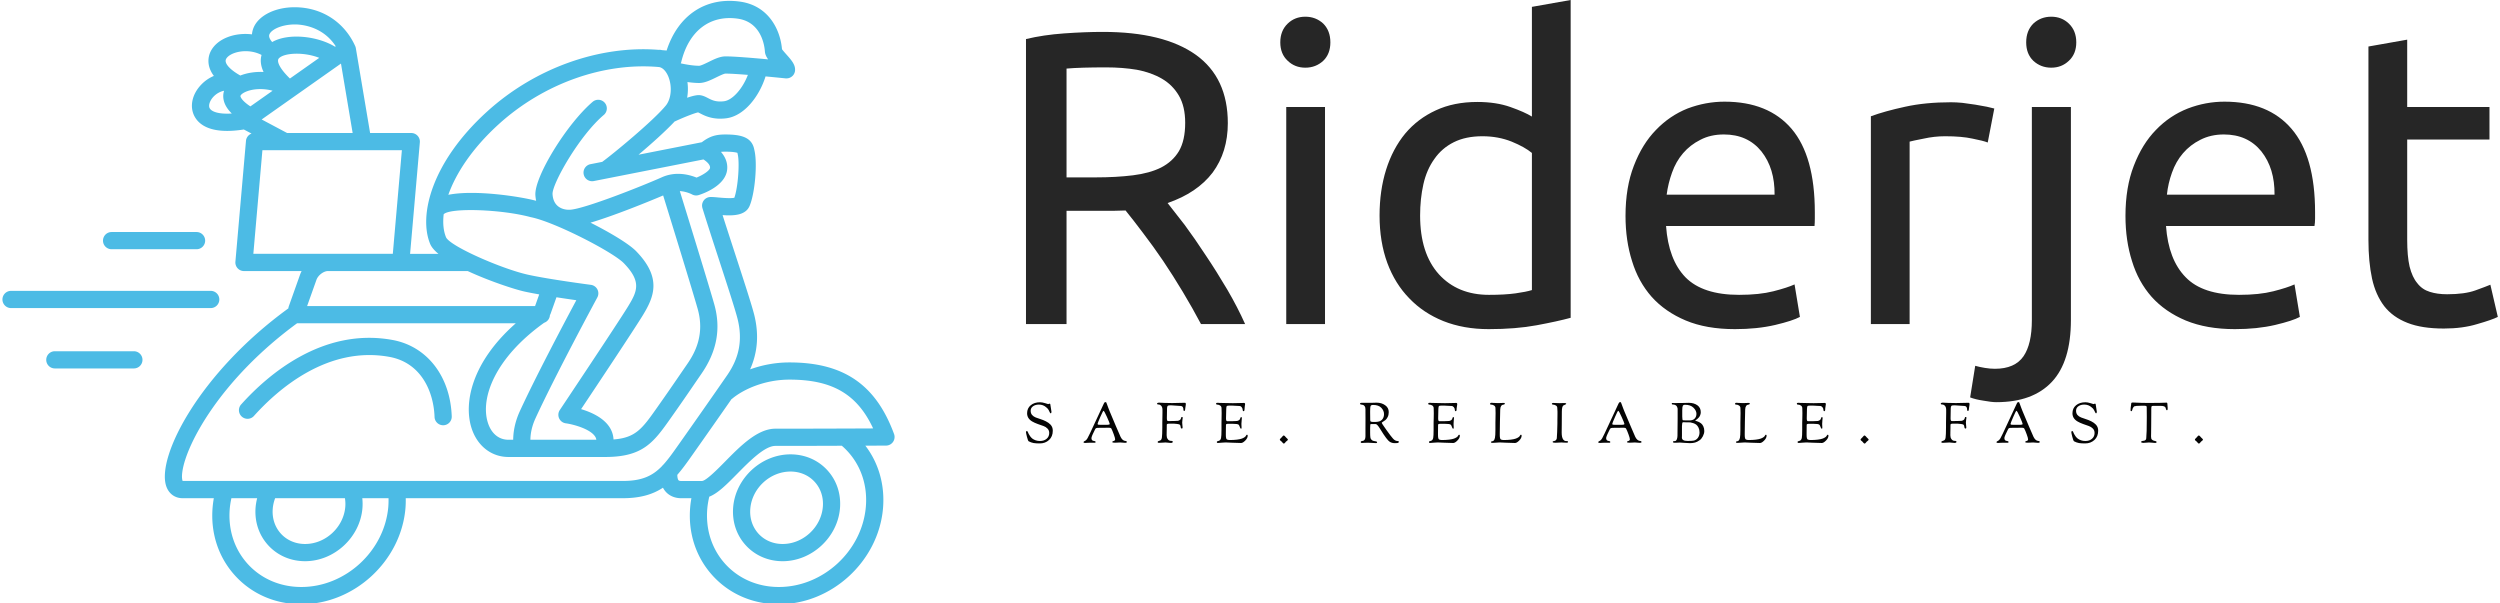 <svg data-v-423bf9ae="" xmlns="http://www.w3.org/2000/svg" viewBox="0 0 373 90" class="iconLeftSlogan"><!----><!----><!----><g data-v-423bf9ae="" id="61e760cc-8040-42bb-8cb9-ed5f672a3164" fill="#262626" transform="matrix(4.448,0,0,4.448,147.74,-9.696)"><path d="M5.95 8.99L5.95 8.99L5.95 8.99Q6.17 9.27 6.52 9.72L6.52 9.72L6.52 9.72Q6.86 10.18 7.22 10.73L7.22 10.73L7.22 10.73Q7.59 11.28 7.95 11.89L7.95 11.89L7.95 11.89Q8.30 12.49 8.55 13.05L8.55 13.05L7.07 13.05L7.07 13.05Q6.79 12.52 6.46 11.97L6.46 11.97L6.46 11.97Q6.13 11.42 5.80 10.93L5.80 10.93L5.80 10.93Q5.46 10.43 5.13 10.00L5.13 10.00L5.13 10.00Q4.80 9.56 4.54 9.24L4.54 9.24L4.54 9.24Q4.35 9.25 4.17 9.25L4.17 9.25L4.17 9.25Q3.98 9.25 3.78 9.25L3.78 9.25L2.56 9.25L2.56 13.05L1.20 13.05L1.20 3.49L1.20 3.49Q1.78 3.35 2.48 3.30L2.48 3.30L2.48 3.30Q3.19 3.25 3.78 3.25L3.78 3.25L3.78 3.25Q5.82 3.25 6.90 4.02L6.90 4.02L6.90 4.02Q7.97 4.79 7.97 6.31L7.97 6.31L7.97 6.31Q7.97 7.28 7.46 7.97L7.46 7.97L7.46 7.97Q6.94 8.65 5.95 8.99ZM3.89 4.44L3.89 4.44L3.89 4.44Q3.02 4.44 2.56 4.48L2.56 4.48L2.56 8.13L3.53 8.13L3.53 8.13Q4.23 8.13 4.79 8.06L4.79 8.06L4.79 8.06Q5.35 7.99 5.73 7.80L5.73 7.80L5.73 7.80Q6.12 7.60 6.33 7.25L6.33 7.25L6.33 7.25Q6.54 6.89 6.54 6.30L6.54 6.30L6.54 6.30Q6.54 5.75 6.33 5.39L6.33 5.39L6.33 5.39Q6.12 5.03 5.76 4.82L5.76 4.82L5.76 4.82Q5.40 4.61 4.92 4.52L4.92 4.52L4.92 4.52Q4.44 4.44 3.89 4.44ZM11.23 5.77L11.23 13.05L9.93 13.05L9.93 5.77L11.23 5.77ZM10.57 4.45L10.57 4.45L10.57 4.45Q10.22 4.45 9.98 4.22L9.98 4.22L9.98 4.22Q9.73 3.99 9.73 3.60L9.73 3.60L9.73 3.60Q9.73 3.21 9.98 2.97L9.98 2.97L9.98 2.97Q10.22 2.74 10.57 2.74L10.57 2.74L10.57 2.74Q10.92 2.74 11.17 2.97L11.17 2.97L11.17 2.97Q11.41 3.21 11.41 3.60L11.41 3.60L11.41 3.60Q11.41 3.99 11.17 4.22L11.17 4.22L11.17 4.22Q10.92 4.45 10.57 4.45ZM18.17 11.91L18.17 7.31L18.17 7.31Q17.93 7.11 17.49 6.93L17.49 6.93L17.49 6.93Q17.04 6.75 16.51 6.75L16.51 6.75L16.51 6.75Q15.95 6.75 15.55 6.95L15.55 6.95L15.55 6.95Q15.15 7.15 14.90 7.51L14.90 7.51L14.90 7.51Q14.64 7.87 14.53 8.36L14.53 8.36L14.53 8.36Q14.42 8.85 14.42 9.41L14.42 9.41L14.42 9.41Q14.42 10.68 15.05 11.38L15.05 11.38L15.05 11.38Q15.68 12.07 16.73 12.07L16.73 12.07L16.73 12.07Q17.26 12.07 17.62 12.02L17.62 12.02L17.62 12.02Q17.98 11.97 18.17 11.91L18.17 11.91ZM18.17 6.09L18.17 2.41L19.47 2.18L19.47 12.84L19.47 12.84Q19.03 12.96 18.33 13.09L18.33 13.09L18.33 13.09Q17.63 13.22 16.72 13.22L16.72 13.22L16.72 13.22Q15.88 13.22 15.20 12.95L15.20 12.95L15.20 12.95Q14.53 12.68 14.06 12.19L14.06 12.19L14.06 12.19Q13.58 11.70 13.32 11.00L13.32 11.00L13.32 11.00Q13.06 10.29 13.06 9.41L13.06 9.41L13.06 9.41Q13.06 8.57 13.28 7.87L13.28 7.87L13.28 7.87Q13.50 7.17 13.92 6.66L13.92 6.66L13.92 6.66Q14.34 6.16 14.95 5.88L14.95 5.88L14.95 5.88Q15.55 5.60 16.34 5.60L16.34 5.60L16.34 5.60Q16.97 5.60 17.45 5.77L17.45 5.77L17.45 5.77Q17.93 5.94 18.17 6.09L18.17 6.09ZM21.31 9.42L21.31 9.42L21.31 9.42Q21.31 8.46 21.59 7.74L21.59 7.74L21.59 7.74Q21.87 7.01 22.33 6.54L22.33 6.54L22.33 6.54Q22.79 6.06 23.39 5.82L23.39 5.82L23.39 5.82Q24.00 5.59 24.63 5.59L24.63 5.59L24.63 5.59Q26.10 5.59 26.88 6.50L26.88 6.50L26.88 6.50Q27.66 7.42 27.66 9.30L27.66 9.30L27.66 9.30Q27.66 9.38 27.66 9.51L27.66 9.51L27.66 9.51Q27.66 9.65 27.65 9.76L27.65 9.76L22.67 9.76L22.67 9.76Q22.75 10.89 23.32 11.48L23.32 11.48L23.32 11.48Q23.90 12.07 25.12 12.07L25.12 12.07L25.12 12.07Q25.80 12.07 26.27 11.95L26.27 11.95L26.27 11.95Q26.74 11.83 26.98 11.72L26.98 11.72L27.16 12.81L27.16 12.81Q26.92 12.94 26.33 13.08L26.33 13.08L26.33 13.08Q25.73 13.22 24.98 13.22L24.98 13.22L24.98 13.22Q24.02 13.22 23.33 12.93L23.33 12.93L23.33 12.93Q22.64 12.64 22.19 12.14L22.19 12.14L22.19 12.14Q21.74 11.63 21.53 10.94L21.53 10.94L21.53 10.94Q21.31 10.25 21.31 9.42ZM22.69 8.71L26.31 8.71L26.31 8.71Q26.32 7.83 25.87 7.26L25.87 7.26L25.87 7.26Q25.41 6.69 24.61 6.69L24.61 6.69L24.61 6.69Q24.16 6.69 23.82 6.87L23.82 6.87L23.82 6.87Q23.48 7.04 23.24 7.32L23.24 7.32L23.24 7.32Q23.00 7.60 22.87 7.97L22.87 7.97L22.87 7.97Q22.74 8.33 22.69 8.71L22.69 8.71ZM32.23 5.61L32.23 5.61L32.23 5.61Q32.40 5.61 32.61 5.63L32.61 5.63L32.61 5.63Q32.83 5.66 33.04 5.69L33.04 5.69L33.04 5.69Q33.25 5.73 33.43 5.76L33.43 5.76L33.43 5.76Q33.60 5.80 33.68 5.82L33.68 5.82L33.46 6.96L33.46 6.96Q33.31 6.90 32.95 6.83L32.95 6.83L32.95 6.83Q32.59 6.75 32.03 6.75L32.03 6.75L32.03 6.75Q31.67 6.75 31.31 6.83L31.31 6.83L31.31 6.83Q30.95 6.90 30.84 6.93L30.84 6.93L30.84 13.05L29.54 13.05L29.54 6.08L29.54 6.08Q30.00 5.91 30.69 5.76L30.69 5.76L30.69 5.76Q31.37 5.61 32.23 5.61ZM33.75 15.67L33.75 15.67L33.75 15.67Q33.59 15.67 33.32 15.62L33.32 15.62L33.32 15.62Q33.05 15.58 32.87 15.51L32.87 15.51L33.04 14.45L33.04 14.45Q33.18 14.49 33.36 14.52L33.36 14.52L33.36 14.52Q33.54 14.55 33.70 14.55L33.70 14.55L33.70 14.55Q34.37 14.55 34.66 14.13L34.66 14.13L34.66 14.13Q34.94 13.72 34.94 12.92L34.94 12.92L34.94 5.77L36.25 5.77L36.25 12.91L36.25 12.91Q36.25 14.31 35.61 14.99L35.61 14.99L35.61 14.99Q34.97 15.67 33.75 15.67ZM35.59 4.45L35.59 4.45L35.59 4.45Q35.24 4.45 34.99 4.22L34.99 4.22L34.99 4.22Q34.75 3.99 34.75 3.60L34.75 3.60L34.75 3.60Q34.75 3.21 34.99 2.97L34.99 2.97L34.99 2.97Q35.24 2.74 35.59 2.74L35.59 2.74L35.59 2.74Q35.94 2.74 36.18 2.97L36.18 2.97L36.18 2.97Q36.43 3.21 36.43 3.60L36.43 3.60L36.43 3.60Q36.43 3.99 36.18 4.22L36.18 4.22L36.18 4.22Q35.94 4.45 35.59 4.45ZM38.08 9.42L38.08 9.42L38.08 9.42Q38.08 8.46 38.36 7.74L38.36 7.74L38.36 7.74Q38.64 7.01 39.10 6.54L39.10 6.54L39.10 6.54Q39.56 6.06 40.17 5.82L40.17 5.82L40.17 5.82Q40.77 5.59 41.40 5.59L41.40 5.59L41.40 5.59Q42.87 5.59 43.65 6.50L43.65 6.50L43.65 6.50Q44.44 7.42 44.44 9.30L44.44 9.30L44.44 9.30Q44.44 9.38 44.44 9.51L44.44 9.51L44.44 9.51Q44.44 9.65 44.42 9.76L44.42 9.76L39.44 9.76L39.44 9.76Q39.52 10.89 40.10 11.48L40.10 11.48L40.10 11.48Q40.67 12.07 41.89 12.07L41.89 12.07L41.89 12.07Q42.57 12.07 43.04 11.95L43.04 11.95L43.04 11.95Q43.51 11.83 43.75 11.72L43.75 11.72L43.93 12.81L43.93 12.81Q43.69 12.94 43.10 13.08L43.10 13.08L43.10 13.08Q42.50 13.22 41.75 13.22L41.75 13.22L41.75 13.22Q40.80 13.22 40.10 12.93L40.10 12.93L40.10 12.93Q39.41 12.64 38.96 12.14L38.96 12.14L38.96 12.14Q38.51 11.63 38.30 10.94L38.30 10.94L38.30 10.94Q38.08 10.25 38.08 9.42ZM39.47 8.71L43.08 8.71L43.08 8.71Q43.09 7.83 42.64 7.26L42.64 7.26L42.64 7.26Q42.18 6.69 41.38 6.69L41.38 6.69L41.38 6.69Q40.94 6.69 40.59 6.87L40.59 6.87L40.59 6.87Q40.25 7.04 40.01 7.32L40.01 7.32L40.01 7.32Q39.77 7.60 39.64 7.97L39.64 7.97L39.64 7.97Q39.51 8.33 39.47 8.71L39.47 8.71ZM47.53 3.51L47.53 5.77L50.29 5.77L50.29 6.86L47.53 6.86L47.53 10.22L47.53 10.22Q47.53 10.77 47.61 11.12L47.61 11.12L47.61 11.12Q47.70 11.48 47.87 11.68L47.87 11.68L47.87 11.68Q48.03 11.89 48.29 11.97L48.29 11.97L48.29 11.97Q48.54 12.05 48.87 12.05L48.87 12.05L48.87 12.05Q49.46 12.05 49.82 11.92L49.82 11.92L49.82 11.92Q50.18 11.79 50.32 11.73L50.32 11.73L50.57 12.81L50.57 12.81Q50.37 12.91 49.88 13.05L49.88 13.05L49.88 13.05Q49.39 13.20 48.76 13.20L48.76 13.20L48.76 13.20Q48.02 13.20 47.54 13.01L47.54 13.01L47.54 13.01Q47.05 12.82 46.76 12.45L46.76 12.45L46.76 12.45Q46.47 12.07 46.35 11.52L46.35 11.52L46.35 11.52Q46.23 10.96 46.23 10.23L46.23 10.23L46.23 3.74L47.53 3.51Z"></path></g><!----><g data-v-423bf9ae="" id="64e2fe5c-f77d-4969-ad0e-f256c85d9cf7" transform="matrix(1.592,0,0,1.592,-4.256,-23.949)" stroke="none" fill="#4CBBE5"><path d="M39.458 46.904c-6.531-1.195-11.676 3.256-14.16 6.016a.807.807 0 1 0 1.199 1.078c2.259-2.508 6.912-6.561 12.672-5.508 2.99.547 4.146 3.268 4.23 5.631a.805.805 0 0 0 .805.777h.029a.806.806 0 0 0 .777-.834c-.135-3.757-2.314-6.568-5.552-7.16zM71.387 62.559c-.118 1.355.302 2.631 1.184 3.594.878.957 2.104 1.486 3.452 1.486 2.723 0 5.133-2.215 5.371-4.938.118-1.354-.302-2.629-1.185-3.592-.878-.957-2.104-1.484-3.452-1.484-2.723 0-5.132 2.213-5.37 4.934zm5.37-3.323c.892 0 1.695.342 2.264.963.573.625.846 1.463.767 2.359-.166 1.912-1.856 3.467-3.765 3.467-.891 0-1.694-.342-2.264-.963-.572-.627-.845-1.465-.767-2.363.167-1.908 1.856-3.463 3.765-3.463z"></path><path d="M86.462 55.717c-1.709-4.639-4.732-6.707-9.803-6.707-1.367 0-2.618.262-3.687.65.712-1.6.839-3.283.388-5.107-.226-.905-.992-3.257-1.803-5.748-.401-1.234-.813-2.497-1.164-3.602.202.014.405.024.605.024.84 0 1.62-.167 1.926-.884.501-1.17.746-3.993.454-5.207l-.013-.065c-.22-1.182-1.246-1.424-2.721-1.424-.924 0-1.477.182-2.198.727l-5.929 1.168c1.22-1.03 2.549-2.221 3.387-3.118.018-.007.036-.01.053-.018.863-.399 1.82-.769 2.143-.83.051.023.127.062.188.093.444.229 1.188.613 2.425.464 1.729-.207 3.141-2.103 3.707-3.929 1.033.097 1.858.183 1.877.185h.038a.982.982 0 0 0 .155-.006.668.668 0 0 0 .154-.036.876.876 0 0 0 .269-.156c.021-.019.042-.039.062-.06a.687.687 0 0 0 .129-.19.532.532 0 0 0 .03-.069.47.47 0 0 0 .026-.083c.004-.012.009-.023.012-.036l.003-.036c.003-.015.009-.03.01-.045.002-.018-.001-.035 0-.052.035-.516-.352-.957-.8-1.46-.131-.147-.341-.382-.425-.507-.157-1.848-1.27-4.082-3.922-4.456-3.242-.458-5.827 1.287-6.89 4.584-.143-.018-.288-.025-.431-.039-.049-.008-.097-.022-.146-.027a.758.758 0 0 0-.165 0c-5.553-.441-11.598 1.705-16.098 5.798-5.22 4.75-6.417 9.754-5.319 12.394.126.304.4.617.774.928h-2.657l.914-10.448a.804.804 0 0 0-.803-.877h-3.858l-1.337-7.951a.818.818 0 0 0-.061-.199c-1.022-2.256-3.123-3.616-5.618-3.637-1.792-.019-3.34.717-3.863 1.822a2.044 2.044 0 0 0-.192.719c-1.621-.198-3.254.397-3.861 1.576-.174.338-.506 1.258.29 2.318a3.533 3.533 0 0 0-1.189.823c-.862.9-1.106 2.065-.624 2.968.444.83 1.608 1.703 4.622 1.23l.721.383a.806.806 0 0 0-.521.684l-.991 11.325a.805.805 0 0 0 .803.876h5.403a2.542 2.542 0 0 0-.129.287l-1.075 3.023a.79.79 0 0 0-.04.188c-8.323 6.046-12.344 13.88-11.453 16.634.234.725.813 1.156 1.546 1.156h2.922a9.445 9.445 0 0 0-.11.826c-.213 2.434.54 4.723 2.12 6.447 1.572 1.717 3.772 2.662 6.194 2.662 4.945 0 9.321-4.023 9.754-8.969.029-.322.035-.646.029-.967h20.36c1.659 0 2.82-.371 3.746-.984.075.145.166.275.273.393.35.383.859.592 1.433.592h.959c-.05.275-.089.551-.112.826-.213 2.434.54 4.723 2.12 6.447 1.572 1.717 3.771 2.662 6.194 2.662 4.945 0 9.321-4.023 9.754-8.969.191-2.193-.402-4.258-1.653-5.889l1.939-.008a.807.807 0 0 0 .75-1.087zM70.521 24.533c-.749.089-1.127-.106-1.494-.296-.215-.111-.438-.226-.707-.267-.117-.018-.393-.058-1.248.234.081-.477.096-.976.026-1.472.354.05.738.089 1.097.089.53 0 1.076-.268 1.604-.526.267-.131.713-.35.866-.354.453 0 1.248.052 2.099.12-.488 1.287-1.441 2.376-2.243 2.472zm1.29-7.741c2.255.317 2.518 2.619 2.548 3.077.017.261.132.497.304.738-1.376-.129-3.167-.28-3.996-.28-.52 0-1.057.264-1.576.519-.275.135-.736.361-.895.362-.597 0-1.334-.143-1.721-.227a.759.759 0 0 0 .04-.113c.704-2.921 2.687-4.444 5.296-4.076zm-22.419 9.912c4.228-3.845 9.899-5.843 15.063-5.374.474.093.751.642.851.883.38.927.28 2.096-.231 2.72-1.183 1.444-4.944 4.536-5.962 5.28l-1.102.217a.806.806 0 0 0 .311 1.582L68.6 29.986c.26.166.645.475.617.787-.021.236-.61.651-1.265.914-.61-.25-1.912-.629-3.243-.033-1.879.84-7.214 2.948-8.585 3.044-.465.03-.897-.1-1.194-.361-.286-.252-.445-.623-.473-1.102-.052-.937 2.495-5.478 4.831-7.443a.807.807 0 0 0-1.037-1.234c-2.419 2.035-5.499 7.032-5.403 8.767.011.185.037.361.071.533l-.113-.025c-1.264-.337-5.561-1.04-8.115-.533.711-2.013 2.234-4.352 4.701-6.596zm4.276 18.59a.803.803 0 0 0 .543-.724c.02-.036.044-.066.057-.106l.556-1.561c.684.106 1.339.202 1.862.276-1.155 2.16-3.844 7.242-5.295 10.402-.535 1.168-.614 2.119-.623 2.676h-.442c-.905 0-1.608-.582-1.93-1.598-.723-2.282.636-6.05 5.272-9.365zm-.813 8.96c1.851-4.029 5.758-11.259 5.798-11.333a.811.811 0 0 0 .01-.75.81.81 0 0 0-.614-.433c-.039-.005-3.927-.514-5.893-.95-2.44-.542-7.283-2.657-7.679-3.503-.243-.584-.318-1.323-.222-2.163.62-.628 5.406-.47 8.15.271l.026.004c.007.002.016.006.024.007 2.199.444 7.652 3.243 8.687 4.31 1.677 1.73 1.263 2.625.385 4.059-.977 1.594-6.334 9.615-6.388 9.697a.805.805 0 0 0 .562 1.246c.712.096 2.322.533 2.759 1.26a.691.691 0 0 1 .1.281h-6.18c.009-.441.078-1.136.475-2.003zm7.317 1.975a2.313 2.313 0 0 0-.33-1.082c-.575-.955-1.78-1.482-2.709-1.76 1.476-2.211 4.975-7.472 5.77-8.771 1.067-1.745 1.825-3.518-.604-6.023-.663-.684-2.403-1.733-4.284-2.681 2.234-.662 5.447-1.973 6.808-2.551.799 2.587 2.714 8.796 3.23 10.61.683 2.396-.223 4.103-.964 5.177-.385.559-.663.965-.907 1.322-.545.793-.92 1.344-1.938 2.787-1.38 1.958-1.991 2.813-4.072 2.972zM29.58 27.508l-2.383-1.268 7.432-5.239 1.094 6.506H29.58zm-.784-6.98c.464-.543 2.364-.635 3.797-.063l-2.748 1.937c-.994-.961-1.256-1.633-1.049-1.874zm-.576 3.019l-2.081 1.467c-.761-.5-.936-.862-.932-.972.003-.068.133-.233.468-.384.664-.3 1.667-.358 2.545-.111zm-.283-5.315c.213-.45 1.176-.899 2.393-.899.626.005 2.604.183 3.806 2.044l-.063.045c-1.654-1.011-4.392-1.307-5.898-.434-.009-.012-.012-.026-.022-.038-.355-.425-.251-.645-.216-.718zm-4.078 2.344c.327-.636 1.974-1.073 3.308-.392l.02.008c-.12.414-.118.942.187 1.596-.793-.037-1.557.089-2.178.333-.996-.559-1.532-1.166-1.337-1.545zm-1.534 4.611c-.142-.264.013-.724.366-1.093.243-.253.587-.468.983-.545a1.679 1.679 0 0 0-.077.424c-.025.591.245 1.163.8 1.709-1.267.08-1.908-.187-2.072-.495zm4.941 3.933H40.337l-.85 9.712H26.416l.85-9.712zm12.96 11.325h6.279c2.071.962 4.432 1.724 5.302 1.917.408.091.893.183 1.4.273l-.388 1.094H31.455l.875-2.458c.153-.432.671-.826 1.087-.826h6.809zm-1.163 22.114c-.362 4.135-4.018 7.496-8.148 7.496-1.965 0-3.742-.76-5.006-2.137-1.271-1.389-1.875-3.24-1.702-5.219a7.9 7.9 0 0 1 .154-.967h2.414c-.069.271-.12.549-.145.826-.118 1.355.302 2.631 1.185 3.594.878.957 2.104 1.486 3.452 1.486 2.724 0 5.133-2.215 5.371-4.939a4.954 4.954 0 0 0-.011-.967h2.458a7.89 7.89 0 0 1-.022.827zM35 61.732c.043.27.056.545.032.826-.167 1.912-1.856 3.467-3.765 3.467-.891 0-1.694-.342-2.264-.963-.573-.627-.845-1.465-.767-2.361.029-.332.104-.654.224-.969H35zm-15.209-1.613c-.034-.078-.106-.322-.025-.889.375-2.615 3.626-8.672 10.748-13.889h20.498c-4.147 3.655-4.892 7.463-4.152 9.805.532 1.68 1.859 2.725 3.467 2.725h9.062c3.578 0 4.554-1.387 6.174-3.684 1.025-1.453 1.403-2.008 1.951-2.807.243-.355.521-.762.904-1.318 1.452-2.105 1.84-4.243 1.187-6.533-.516-1.813-2.405-7.945-3.219-10.577.636.039 1.128.303 1.132.305.194.11.428.135.641.067.422-.133 2.531-.876 2.666-2.413.058-.656-.211-1.207-.583-1.633.117-.015.248-.021.406-.021.705 0 1.016.071 1.136.111l.03.144c.186.773.035 3.063-.317 4.063-.331.082-1.159.007-1.531-.026a8.25 8.25 0 0 0-.694-.046c-.013 0-.024.003-.038.004a.765.765 0 0 0-.164.025c-.012.003-.024.003-.036.007-.012.003-.022.01-.035.015-.026.01-.053.021-.079.033-.022.012-.045.023-.066.036-.021.014-.044.029-.064.044a1.504 1.504 0 0 0-.062.05c-.019.017-.035.035-.053.054a.726.726 0 0 0-.049.061c-.016.021-.029.042-.043.064a.91.91 0 0 0-.089.215.846.846 0 0 0-.024.16c0 .012-.003.023-.003.036 0 .012.003.023.003.036.002.028.004.057.009.085a.773.773 0 0 0 .016.081c.003.012.004.024.008.036.41 1.327.978 3.071 1.526 4.756.768 2.354 1.56 4.788 1.771 5.638.479 1.931.172 3.601-.966 5.253a800.942 800.942 0 0 1-4.602 6.576c-.506.719-.938 1.326-1.39 1.822a.794.794 0 0 0-.121.131c-.878.91-1.867 1.396-3.66 1.396l-41.27.002zm64.027 2.44c-.361 4.135-4.018 7.496-8.148 7.496-1.965 0-3.742-.76-5.006-2.137-1.271-1.389-1.875-3.24-1.703-5.219.033-.371.099-.742.185-1.107.815-.32 1.644-1.158 2.635-2.164 1.14-1.156 2.557-2.596 3.56-2.596 2.093 0 4.354-.006 6.229-.014 1.625 1.403 2.446 3.483 2.248 5.741zm-8.478-7.34c-1.677 0-3.288 1.635-4.709 3.078-.667.678-1.783 1.811-2.171 1.824h-1.951c-.068 0-.189-.01-.244-.068-.06-.066-.111-.232-.115-.51.482-.551.926-1.174 1.396-1.842 1.495-2.119 2.725-3.875 3.679-5.246.024-.016.051-.031.074-.051.976-.822 2.966-1.783 5.361-1.783 3.991 0 6.337 1.342 7.843 4.574-1.905.01-5.758.024-9.163.024z"></path><path d="M13.132 38.401h7.962a.806.806 0 0 0 0-1.612h-7.962a.806.806 0 0 0 0 1.612zM23.228 43.109a.806.806 0 0 0-.806-.806H3.709a.806.806 0 1 0 0 1.613h18.712a.807.807 0 0 0 .807-.807zM15.22 47.961H7.813a.806.806 0 0 0 0 1.612h7.408a.806.806 0 1 0-.001-1.612z"></path></g><!----><g data-v-423bf9ae="" id="9b073f29-28cc-4522-8e83-75522beb8374" fill="#040404" transform="matrix(0.597,0,0,0.597,152.581,58.029)"><path d="M0.83 10.82L0.83 10.82L0.83 10.82Q0.83 10.53 1.02 10.53L1.02 10.53L1.02 10.53Q1.20 10.53 1.25 10.67L1.25 10.67L1.25 10.67Q1.39 11.00 1.51 11.25L1.51 11.25L1.51 11.25Q1.62 11.49 1.89 11.85L1.89 11.85L1.89 11.85Q2.16 12.21 2.46 12.44L2.46 12.44L2.46 12.44Q2.77 12.67 3.25 12.84L3.25 12.84L3.25 12.84Q3.74 13.01 4.31 13.01L4.31 13.01L4.31 13.01Q5.36 13.01 6.00 12.45L6.00 12.45L6.00 12.45Q6.64 11.90 6.64 11.00L6.64 11.00L6.64 11.00Q6.64 10.35 6.20 9.90L6.20 9.90L6.20 9.90Q5.77 9.46 5.21 9.27L5.21 9.27L5.21 9.27Q4.65 9.09 3.79 8.77L3.79 8.77L3.79 8.77Q2.93 8.46 2.38 8.13L2.38 8.13L2.38 8.13Q1.11 7.38 1.11 6.08L1.11 6.08L1.11 6.08Q1.11 4.83 2.01 4.08L2.01 4.08L2.01 4.08Q2.91 3.33 4.35 3.33L4.35 3.33L4.35 3.33Q4.89 3.33 5.62 3.56L5.62 3.56L5.62 3.56Q6.36 3.79 6.37 3.79L6.37 3.79L6.37 3.79Q6.41 3.79 6.52 3.74L6.52 3.74L6.52 3.74Q6.64 3.68 6.69 3.68L6.69 3.68L6.69 3.68Q6.87 3.68 6.90 3.79L6.90 3.79L6.90 3.79Q7.20 5.49 7.20 5.70L7.20 5.70L7.20 5.70Q7.20 6.09 7 6.09L7 6.09L7 6.09Q6.87 6.09 6.80 5.89L6.80 5.89L6.80 5.89Q6.64 5.49 6.48 5.24L6.48 5.24L6.48 5.24Q6.31 4.98 6.24 4.91L6.24 4.91L6.24 4.91Q6.17 4.84 5.88 4.58L5.88 4.58L5.88 4.58Q5.12 3.91 4.05 3.91L4.05 3.91L4.05 3.91Q3.18 3.91 2.59 4.33L2.59 4.33L2.59 4.33Q2.00 4.75 2.00 5.46L2.00 5.46L2.00 5.46Q2.00 6.09 2.35 6.50L2.35 6.50L2.35 6.50Q2.69 6.90 3.26 7.13L3.26 7.13L3.26 7.13Q3.84 7.35 4.47 7.55L4.47 7.55L4.47 7.55Q5.10 7.74 5.80 8.09L5.80 8.09L5.80 8.09Q6.51 8.44 6.97 8.93L6.97 8.93L6.97 8.93Q7.53 9.53 7.53 10.43L7.53 10.43L7.53 10.43Q7.53 11.90 6.59 12.76L6.59 12.76L6.59 12.76Q5.66 13.62 4.27 13.62L4.27 13.62L4.27 13.62Q3.30 13.62 2.72 13.52L2.72 13.52L2.72 13.52Q2.13 13.41 1.51 13.09L1.51 13.09L1.51 13.09Q1.33 12.98 1.08 12.00L1.08 12.00L1.08 12.00Q0.83 11.02 0.83 10.82ZM15.22 13.33L15.22 13.33L15.22 13.33Q15.22 13.13 15.43 13.06L15.43 13.06L15.43 13.06Q15.88 12.89 16.21 12.31L16.21 12.31L16.21 12.31Q16.55 11.73 17.88 8.83L17.88 8.83L17.88 8.83Q19.25 5.87 20.30 3.63L20.30 3.63L20.30 3.63Q20.40 3.42 20.47 3.36L20.47 3.36L20.47 3.36Q20.55 3.30 20.72 3.30L20.72 3.30L20.72 3.30Q20.85 3.30 20.89 3.36L20.89 3.36L20.89 3.36Q20.93 3.42 21.07 3.82L21.07 3.82L21.07 3.82Q21.15 4.06 21.22 4.23L21.22 4.23L21.22 4.23Q21.28 4.40 21.42 4.77L21.42 4.77L21.42 4.77Q21.56 5.15 21.73 5.56L21.73 5.56L21.73 5.56Q22.18 6.66 23.27 9.22L23.27 9.22L23.27 9.22Q24.37 11.77 24.47 11.98L24.47 11.98L24.47 11.98Q24.71 12.46 25.00 12.71L25.00 12.71L25.00 12.71Q25.30 12.95 25.52 12.97L25.52 12.97L25.52 12.97Q25.73 12.99 25.88 13.04L25.88 13.04L25.88 13.04Q26.03 13.09 26.03 13.26L26.03 13.26L26.03 13.26Q26.03 13.47 25.65 13.47L25.65 13.47L25.65 13.47Q25.49 13.47 25.05 13.43L25.05 13.43L25.05 13.43Q24.60 13.38 24.39 13.38L24.39 13.38L24.39 13.38Q24.12 13.38 23.70 13.41L23.70 13.41L23.70 13.41Q23.28 13.44 23.09 13.44L23.09 13.44L23.09 13.44Q22.65 13.44 22.53 13.40L22.53 13.40L22.53 13.40Q22.41 13.37 22.41 13.24L22.41 13.24L22.41 13.24Q22.41 13.15 22.53 13.08L22.53 13.08L22.53 13.08Q22.64 13.02 22.76 13.00L22.76 13.00L22.76 13.00Q22.89 12.98 23.00 12.87L23.00 12.87L23.00 12.87Q23.11 12.77 23.11 12.59L23.11 12.59L23.11 12.59Q23.11 12.28 22.76 11.33L22.76 11.33L22.76 11.33Q22.41 10.37 22.18 9.93L22.18 9.93L22.18 9.93Q22.05 9.69 21.60 9.69L21.60 9.69L21.60 9.69Q21.53 9.69 20.99 9.70L20.99 9.70L20.99 9.70Q20.44 9.72 19.91 9.72L19.91 9.72L19.17 9.72L19.17 9.72Q18.54 9.72 18.38 9.79L18.38 9.79L18.38 9.79Q18.21 9.86 18.09 10.12L18.09 10.12L18.09 10.12Q18.00 10.30 17.81 10.70L17.81 10.70L17.81 10.70Q17.61 11.10 17.54 11.26L17.54 11.26L17.54 11.26Q17.47 11.41 17.37 11.65L17.37 11.65L17.37 11.65Q17.26 11.90 17.23 12.05L17.23 12.05L17.23 12.05Q17.19 12.19 17.19 12.31L17.19 12.31L17.19 12.31Q17.19 12.63 17.35 12.80L17.35 12.80L17.35 12.80Q17.51 12.96 17.71 12.98L17.71 12.98L17.71 12.98Q17.91 13.01 18.07 13.06L18.07 13.06L18.07 13.06Q18.23 13.12 18.23 13.26L18.23 13.26L18.23 13.26Q18.23 13.36 18.19 13.40L18.19 13.40L18.19 13.40Q18.14 13.45 17.99 13.45L17.99 13.45L17.99 13.45Q17.91 13.45 17.51 13.45L17.51 13.45L17.51 13.45Q17.11 13.44 16.83 13.44L16.83 13.44L16.83 13.44Q16.52 13.44 16.13 13.47L16.13 13.47L16.13 13.47Q15.75 13.50 15.62 13.50L15.62 13.50L15.62 13.50Q15.22 13.50 15.22 13.33ZM18.73 8.71L18.73 8.71L18.73 8.71Q18.73 8.89 18.86 8.93L18.86 8.93L18.86 8.93Q18.98 8.97 19.45 8.97L19.45 8.97L19.88 8.97L21.21 8.96L21.21 8.96Q21.76 8.96 21.76 8.74L21.76 8.74L21.76 8.74Q21.76 8.55 21.07 7.01L21.07 7.01L21.07 7.01Q20.38 5.46 20.20 5.46L20.20 5.46L20.20 5.46Q20.08 5.46 19.40 7.01L19.40 7.01L19.40 7.01Q18.73 8.55 18.73 8.71ZM33.59 3.68L33.59 3.68L33.59 3.68Q33.59 3.64 33.61 3.60L33.61 3.60L33.61 3.60Q33.63 3.56 33.72 3.50L33.72 3.50L33.72 3.50Q33.81 3.44 33.95 3.44L33.95 3.44L34.33 3.44L34.33 3.44Q34.66 3.44 35.41 3.49L35.41 3.49L35.41 3.49Q36.16 3.53 37.37 3.53L37.37 3.53L37.37 3.53Q38.36 3.53 39.13 3.49L39.13 3.49L39.13 3.49Q39.90 3.46 40.54 3.46L40.54 3.46L40.54 3.46Q40.78 3.46 40.78 3.79L40.78 3.79L40.78 3.79Q40.78 3.92 40.75 4.11L40.75 4.11L40.75 4.11Q40.73 4.30 40.67 4.61L40.67 4.61L40.67 4.61Q40.61 4.93 40.59 5.22L40.59 5.22L40.59 5.22Q40.56 5.50 40.38 5.50L40.38 5.50L40.38 5.50Q40.18 5.50 40.18 5.22L40.18 5.22L40.18 5.22Q40.18 4.30 39.54 4.26L39.54 4.26L39.54 4.26Q37.42 4.09 37.02 4.09L37.02 4.09L37.02 4.09Q36.39 4.09 36.24 4.24L36.24 4.24L36.24 4.24Q36.09 4.40 36.08 4.87L36.08 4.87L36.08 4.87Q36.08 4.94 36.08 4.98L36.08 4.98L36.08 4.98Q36.04 5.74 36.04 7.32L36.04 7.32L36.04 7.32Q36.04 8.01 36.29 8.02L36.29 8.02L36.29 8.02Q36.36 8.02 36.48 8.03L36.48 8.03L36.48 8.03Q36.60 8.04 36.64 8.04L36.64 8.04L36.64 8.04Q36.74 8.04 36.93 8.03L36.93 8.03L36.93 8.03Q37.13 8.02 37.24 8.02L37.24 8.02L37.67 8.02L37.67 8.02Q38.51 8.02 38.79 7.97L38.79 7.97L38.79 7.97Q39.06 7.92 39.28 7.77L39.28 7.77L39.28 7.77Q39.41 7.69 39.48 7.57L39.48 7.57L39.48 7.57Q39.55 7.46 39.58 7.31L39.58 7.31L39.58 7.31Q39.61 7.15 39.65 7.08L39.65 7.08L39.65 7.08Q39.69 7.01 39.82 7.01L39.82 7.01L39.82 7.01Q39.94 7.01 39.97 7.06L39.97 7.06L39.97 7.06Q40.00 7.10 40.00 7.24L40.00 7.24L40.00 7.24Q40.00 7.34 39.93 7.73L39.93 7.73L39.93 7.73Q39.87 8.12 39.87 8.40L39.87 8.40L39.87 8.40Q39.87 8.67 39.92 9.05L39.92 9.05L39.92 9.05Q39.97 9.44 39.97 9.55L39.97 9.55L39.97 9.55Q39.97 9.77 39.92 9.83L39.92 9.83L39.92 9.83Q39.87 9.90 39.77 9.90L39.77 9.90L39.77 9.90Q39.54 9.90 39.48 9.55L39.48 9.55L39.48 9.55Q39.48 9.52 39.47 9.42L39.47 9.42L39.47 9.42Q39.45 9.32 39.45 9.28L39.45 9.28L39.45 9.28Q39.44 9.24 39.41 9.16L39.41 9.16L39.41 9.16Q39.38 9.09 39.35 9.04L39.35 9.04L39.35 9.04Q39.33 9.00 39.28 8.95L39.28 8.95L39.28 8.95Q39.24 8.90 39.17 8.88L39.17 8.88L39.17 8.88Q38.98 8.79 38.47 8.74L38.47 8.74L38.47 8.74Q37.97 8.68 37.81 8.68L37.81 8.68L36.60 8.68L36.60 8.68Q36.02 8.68 36.02 8.95L36.02 8.95L36.02 8.95Q36.02 9.35 36.01 9.96L36.01 9.96L36.01 9.96Q35.99 10.57 35.99 10.96L35.99 10.96L35.99 10.96Q35.99 11.06 35.99 11.25L35.99 11.25L35.99 11.25Q35.98 11.44 35.98 11.52L35.98 11.52L35.98 11.52Q35.98 11.80 36.04 12.08L36.04 12.08L36.04 12.08Q36.09 12.36 36.36 12.67L36.36 12.67L36.36 12.67Q36.64 12.98 37.10 12.98L37.10 12.98L37.10 12.98Q37.52 12.98 37.52 13.23L37.52 13.23L37.52 13.23Q37.52 13.27 37.49 13.33L37.49 13.33L37.49 13.33Q37.46 13.38 37.36 13.44L37.36 13.44L37.36 13.44Q37.25 13.50 37.09 13.50L37.09 13.50L37.09 13.50Q36.86 13.50 36.38 13.44L36.38 13.44L36.38 13.44Q35.90 13.38 35.73 13.38L35.73 13.38L35.73 13.38Q35.34 13.38 34.85 13.43L34.85 13.43L34.85 13.43Q34.37 13.47 34.03 13.47L34.03 13.47L34.03 13.47Q33.75 13.47 33.75 13.31L33.75 13.31L33.75 13.31Q33.75 13.13 33.82 13.09L33.82 13.09L33.82 13.09Q33.88 13.05 34.36 12.88L34.36 12.88L34.36 12.88Q34.72 12.75 34.80 12.13L34.80 12.13L34.80 12.13Q34.89 11.51 34.90 9.60L34.90 9.60L34.90 9.60Q34.90 8.86 34.90 8.44L34.90 8.44L34.90 8.44Q34.90 8.06 34.92 7.26L34.92 7.26L34.92 7.26Q34.94 6.45 34.94 6.01L34.94 6.01L34.94 5.19L34.94 5.19Q34.94 4.27 34.29 3.96L34.29 3.96L34.29 3.96Q34.19 3.92 34.05 3.90L34.05 3.90L34.05 3.90Q33.91 3.88 33.82 3.88L33.82 3.88L33.82 3.88Q33.73 3.88 33.66 3.83L33.66 3.83L33.66 3.83Q33.59 3.78 33.59 3.68ZM48.34 3.65L48.34 3.65L48.34 3.65Q48.34 3.46 48.73 3.46L48.73 3.46L48.73 3.46Q48.79 3.46 48.92 3.47L48.92 3.47L48.92 3.47Q49.04 3.49 49.11 3.49L49.11 3.49L49.11 3.49Q49.15 3.49 50.43 3.52L50.43 3.52L50.43 3.52Q51.70 3.56 52.53 3.56L52.53 3.56L52.53 3.56Q52.82 3.56 53.98 3.53L53.98 3.53L53.98 3.53Q55.13 3.50 55.33 3.50L55.33 3.50L55.33 3.50Q55.59 3.50 55.59 3.82L55.59 3.82L55.59 3.82Q55.59 3.91 55.51 4.38L55.51 4.38L55.51 4.38Q55.43 4.84 55.43 5.25L55.43 5.25L55.43 5.25Q55.43 5.38 55.36 5.47L55.36 5.47L55.36 5.47Q55.29 5.56 55.20 5.56L55.20 5.56L55.20 5.56Q54.99 5.56 54.99 5.26L54.99 5.26L54.99 5.26Q54.99 4.89 54.75 4.58L54.75 4.58L54.75 4.58Q54.52 4.27 54.17 4.26L54.17 4.26L54.17 4.26Q52.91 4.16 52.23 4.16L52.23 4.16L51.87 4.16L51.87 4.16Q51.14 4.16 51.02 4.26L51.02 4.26L51.02 4.26Q50.90 4.37 50.88 5.01L50.88 5.01L50.88 5.01Q50.82 6.02 50.82 7.35L50.82 7.35L50.82 7.35Q50.82 8.05 51.09 8.06L51.09 8.06L51.44 8.06L52.02 8.06L52.46 8.06L52.46 8.06Q53.30 8.06 53.58 8.01L53.58 8.01L53.58 8.01Q53.86 7.95 54.08 7.80L54.08 7.80L54.08 7.80Q54.35 7.62 54.40 7.28L54.40 7.28L54.40 7.28Q54.45 7.04 54.60 7.04L54.60 7.04L54.60 7.04Q54.73 7.04 54.75 7.08L54.75 7.08L54.75 7.08Q54.78 7.13 54.78 7.27L54.78 7.27L54.78 7.27Q54.78 7.36 54.73 7.91L54.73 7.91L54.73 7.91Q54.67 8.46 54.67 8.74L54.67 8.74L54.67 8.74Q54.67 9.00 54.69 9.24L54.69 9.24L54.69 9.24Q54.71 9.48 54.71 9.59L54.71 9.59L54.71 9.59Q54.71 9.94 54.61 9.94L54.61 9.94L54.61 9.94Q54.40 9.94 54.31 9.60L54.31 9.60L54.31 9.60Q54.11 9.02 53.96 8.92L53.96 8.92L53.96 8.92Q53.66 8.72 52.61 8.72L52.61 8.72L52.61 8.72Q52.19 8.72 51.93 8.72L51.93 8.72L51.93 8.72Q51.67 8.72 51.60 8.71L51.60 8.71L51.60 8.71Q51.52 8.71 51.47 8.71L51.47 8.71L51.47 8.71Q51.42 8.71 51.38 8.71L51.38 8.71L51.38 8.71Q50.81 8.71 50.81 8.97L50.81 8.97L50.81 8.97Q50.81 9.38 50.79 9.99L50.79 9.99L50.79 9.99Q50.78 10.60 50.78 10.99L50.78 10.99L50.78 11.55L50.78 11.55Q50.78 12.56 51.11 12.66L51.11 12.66L51.11 12.66Q51.46 12.77 51.72 12.77L51.72 12.77L51.72 12.77Q52.77 12.77 53.56 12.67L53.56 12.67L53.56 12.67Q54.35 12.57 54.75 12.42L54.75 12.42L54.75 12.42Q55.15 12.28 55.41 12.10L55.41 12.10L55.41 12.10Q55.68 11.93 55.75 11.78L55.75 11.78L55.75 11.78Q55.83 11.63 55.91 11.54L55.91 11.54L55.91 11.54Q55.99 11.44 56.07 11.44L56.07 11.44L56.07 11.44Q56.24 11.44 56.24 11.68L56.24 11.68L56.24 11.68Q56.24 12.28 55.64 12.89L55.64 12.89L55.64 12.89Q55.03 13.51 54.59 13.51L54.59 13.51L54.59 13.51Q53.58 13.51 52.31 13.44L52.31 13.44L52.31 13.44Q51.04 13.37 50.74 13.37L50.74 13.37L50.74 13.37Q50.34 13.37 49.76 13.43L49.76 13.43L49.76 13.43Q49.17 13.50 48.83 13.50L48.83 13.50L48.83 13.50Q48.54 13.50 48.54 13.36L48.54 13.36L48.54 13.36Q48.54 13.23 48.54 13.19L48.54 13.19L48.54 13.19Q48.54 13.15 48.58 13.12L48.58 13.12L48.58 13.12Q48.62 13.09 48.67 13.08L48.67 13.08L48.67 13.08Q48.72 13.08 48.85 13.03L48.85 13.03L48.85 13.03Q48.99 12.99 49.14 12.92L49.14 12.92L49.14 12.92Q49.48 12.75 49.58 12.26L49.58 12.26L49.58 12.26Q49.69 11.77 49.69 10.21L49.69 10.21L49.69 8.47L49.69 8.47Q49.69 8.09 49.71 7.29L49.71 7.29L49.71 7.29Q49.73 6.50 49.73 6.05L49.73 6.05L49.73 6.05Q49.73 5.67 49.70 4.77L49.70 4.77L49.70 4.77Q49.69 4.37 49.35 4.14L49.35 4.14L49.35 4.14Q49.01 3.92 48.57 3.91L48.57 3.91L48.57 3.91Q48.34 3.91 48.34 3.65ZM64.71 13.15L64.71 13.15Q64.27 12.84 64.27 12.67L64.27 12.67L64.27 12.67Q64.27 12.50 64.71 12.12L64.71 12.12L64.71 12.12Q64.76 12.07 64.87 11.93L64.87 11.93L64.87 11.93Q64.97 11.79 65.08 11.71L65.08 11.71L65.08 11.71Q65.18 11.63 65.30 11.63L65.30 11.63L65.30 11.63Q65.41 11.63 65.87 12.18L65.87 12.18L65.87 12.18Q65.91 12.22 66.03 12.33L66.03 12.33L66.03 12.33Q66.15 12.43 66.22 12.52L66.22 12.52L66.22 12.52Q66.29 12.61 66.29 12.67L66.29 12.67L66.29 12.67Q66.29 12.74 66.22 12.82L66.22 12.82L66.22 12.82Q66.15 12.89 66.01 13.01L66.01 13.01L66.01 13.01Q65.87 13.12 65.80 13.17L65.80 13.17L65.80 13.17Q65.74 13.23 65.64 13.37L65.64 13.37L65.64 13.37Q65.53 13.51 65.44 13.59L65.44 13.59L65.44 13.59Q65.35 13.66 65.27 13.66L65.27 13.66L65.27 13.66Q65.14 13.66 64.95 13.42L64.95 13.42L64.95 13.42Q64.75 13.17 64.71 13.15L64.71 13.15ZM84.31 3.70L84.31 3.70L84.31 3.70Q84.31 3.47 84.71 3.47L84.71 3.47L87.04 3.47L87.04 3.47Q87.36 3.47 87.78 3.45L87.78 3.45L87.78 3.45Q88.20 3.43 88.44 3.43L88.44 3.43L88.44 3.43Q89.70 3.43 90.59 4.07L90.59 4.07L90.59 4.07Q91.49 4.70 91.49 5.78L91.49 5.78L91.49 5.78Q91.49 6.50 91.22 7.03L91.22 7.03L91.22 7.03Q90.94 7.57 90.62 7.81L90.62 7.81L90.62 7.81Q90.29 8.05 90.01 8.22L90.01 8.22L90.01 8.22Q89.74 8.40 89.74 8.46L89.74 8.46L89.74 8.46Q89.74 8.62 90.92 10.27L90.92 10.27L90.92 10.27Q92.09 11.91 92.53 12.38L92.53 12.38L92.53 12.38Q93.06 13.03 93.81 13.03L93.81 13.03L93.81 13.03Q94.01 13.03 94.01 13.20L94.01 13.20L94.01 13.20Q94.01 13.41 93.84 13.48L93.84 13.48L93.84 13.48Q93.67 13.55 92.97 13.55L92.97 13.55L92.97 13.55Q92.32 13.55 91.77 13.23L91.77 13.23L91.77 13.23Q91.07 12.82 89.40 10.09L89.40 10.09L89.40 10.09Q89.31 9.94 89.26 9.87L89.26 9.87L89.26 9.87Q88.59 8.78 88.23 8.78L88.23 8.78L87.93 8.78L87.08 8.78L87.08 8.78Q86.91 8.78 86.88 8.92L86.88 8.92L86.88 8.92Q86.84 9.06 86.84 9.77L86.84 9.77L86.84 9.77Q86.84 10.44 86.84 10.88L86.84 10.88L86.84 10.88Q86.84 11.31 86.85 11.43L86.85 11.43L86.85 11.43Q86.86 11.55 86.86 11.63L86.86 11.63L86.86 11.63Q86.86 11.70 86.86 11.75L86.86 11.75L86.86 11.75Q86.86 12.32 87.12 12.63L87.12 12.63L87.12 12.63Q87.39 12.95 87.72 13.00L87.72 13.00L87.72 13.00Q88.05 13.05 88.31 13.11L88.31 13.11L88.31 13.11Q88.58 13.17 88.58 13.31L88.58 13.31L88.58 13.31Q88.58 13.54 88.33 13.54L88.33 13.54L88.33 13.54Q88.31 13.54 87.36 13.49L87.36 13.49L87.36 13.49Q86.41 13.44 86.32 13.44L86.32 13.44L86.32 13.44Q85.92 13.44 85.36 13.47L85.36 13.47L85.36 13.47Q84.80 13.50 84.78 13.50L84.78 13.50L84.78 13.50Q84.49 13.50 84.49 13.27L84.49 13.27L84.49 13.27Q84.49 13.12 84.67 13.05L84.67 13.05L84.67 13.05Q84.85 12.99 85.08 12.96L85.08 12.96L85.08 12.96Q85.30 12.94 85.48 12.66L85.48 12.66L85.48 12.66Q85.67 12.38 85.67 11.86L85.67 11.86L85.67 11.86Q85.67 11.49 85.67 9.90L85.67 9.90L85.67 9.90Q85.68 8.30 85.68 7.45L85.68 7.45L85.68 7.45Q85.68 6.58 85.67 5.86L85.67 5.86L85.67 5.86Q85.67 5.14 85.67 5.08L85.67 5.08L85.67 5.08Q85.67 4.56 85.46 4.29L85.46 4.29L85.46 4.29Q85.25 4.02 84.99 3.98L84.99 3.98L84.99 3.98Q84.73 3.95 84.52 3.89L84.52 3.89L84.52 3.89Q84.31 3.84 84.31 3.70ZM86.84 5.54L86.84 5.94L86.84 5.94Q86.84 7.38 86.86 7.72L86.86 7.72L86.86 7.72Q86.87 8.06 86.95 8.12L86.95 8.12L86.95 8.12Q87.16 8.25 87.56 8.25L87.56 8.25L87.70 8.25L88.10 8.25L88.10 8.25Q89.29 8.25 89.80 7.70L89.80 7.70L89.80 7.70Q90.31 7.15 90.31 6.30L90.31 6.30L90.31 6.30Q90.31 5.43 89.64 4.72L89.64 4.72L89.64 4.72Q88.96 4.00 87.58 4.00L87.58 4.00L87.58 4.00Q87.07 4.00 86.95 4.28L86.95 4.28L86.95 4.28Q86.84 4.55 86.84 5.54L86.84 5.54ZM101.36 3.65L101.36 3.65L101.36 3.65Q101.36 3.46 101.75 3.46L101.75 3.46L101.75 3.46Q101.81 3.46 101.93 3.47L101.93 3.47L101.93 3.47Q102.06 3.49 102.13 3.49L102.13 3.49L102.13 3.49Q102.17 3.49 103.45 3.52L103.45 3.52L103.45 3.52Q104.72 3.56 105.55 3.56L105.55 3.56L105.55 3.56Q105.84 3.56 107.00 3.53L107.00 3.53L107.00 3.53Q108.15 3.50 108.35 3.50L108.35 3.50L108.35 3.50Q108.61 3.50 108.61 3.82L108.61 3.82L108.61 3.82Q108.61 3.91 108.53 4.38L108.53 4.38L108.53 4.38Q108.44 4.84 108.44 5.25L108.44 5.25L108.44 5.25Q108.44 5.38 108.37 5.47L108.37 5.47L108.37 5.47Q108.30 5.56 108.22 5.56L108.22 5.56L108.22 5.56Q108.01 5.56 108.01 5.26L108.01 5.26L108.01 5.26Q108.01 4.89 107.77 4.58L107.77 4.58L107.77 4.58Q107.53 4.27 107.18 4.26L107.18 4.26L107.18 4.26Q105.92 4.16 105.25 4.16L105.25 4.16L104.89 4.16L104.89 4.16Q104.16 4.16 104.04 4.26L104.04 4.26L104.04 4.26Q103.92 4.37 103.89 5.01L103.89 5.01L103.89 5.01Q103.84 6.02 103.84 7.35L103.84 7.35L103.84 7.35Q103.84 8.05 104.10 8.06L104.10 8.06L104.45 8.06L105.04 8.06L105.48 8.06L105.48 8.06Q106.32 8.06 106.60 8.01L106.60 8.01L106.60 8.01Q106.88 7.95 107.10 7.80L107.10 7.80L107.10 7.80Q107.37 7.62 107.42 7.28L107.42 7.28L107.42 7.28Q107.46 7.04 107.62 7.04L107.62 7.04L107.62 7.04Q107.74 7.04 107.77 7.08L107.77 7.08L107.77 7.08Q107.80 7.13 107.80 7.27L107.80 7.27L107.80 7.27Q107.80 7.36 107.74 7.91L107.74 7.91L107.74 7.91Q107.69 8.46 107.69 8.74L107.69 8.74L107.69 8.74Q107.69 9.00 107.71 9.24L107.71 9.24L107.71 9.24Q107.73 9.48 107.73 9.59L107.73 9.59L107.73 9.59Q107.73 9.94 107.63 9.94L107.63 9.94L107.63 9.94Q107.42 9.94 107.32 9.60L107.32 9.60L107.32 9.60Q107.13 9.02 106.97 8.92L106.97 8.92L106.97 8.92Q106.68 8.72 105.63 8.72L105.63 8.72L105.63 8.72Q105.21 8.72 104.95 8.72L104.95 8.72L104.95 8.72Q104.69 8.72 104.62 8.71L104.62 8.71L104.62 8.71Q104.54 8.71 104.49 8.71L104.49 8.71L104.49 8.71Q104.44 8.71 104.40 8.71L104.40 8.71L104.40 8.71Q103.82 8.71 103.82 8.97L103.82 8.97L103.82 8.97Q103.82 9.38 103.81 9.99L103.81 9.99L103.81 9.99Q103.80 10.60 103.80 10.99L103.80 10.99L103.80 11.55L103.80 11.55Q103.80 12.56 104.13 12.66L104.13 12.66L104.13 12.66Q104.48 12.77 104.73 12.77L104.73 12.77L104.73 12.77Q105.78 12.77 106.58 12.67L106.58 12.67L106.58 12.67Q107.37 12.57 107.77 12.42L107.77 12.42L107.77 12.42Q108.16 12.28 108.43 12.10L108.43 12.10L108.43 12.10Q108.70 11.93 108.77 11.78L108.77 11.78L108.77 11.78Q108.85 11.63 108.93 11.54L108.93 11.54L108.93 11.54Q109.00 11.44 109.09 11.44L109.09 11.44L109.09 11.44Q109.26 11.44 109.26 11.68L109.26 11.68L109.26 11.68Q109.26 12.28 108.65 12.89L108.65 12.89L108.65 12.89Q108.05 13.51 107.60 13.51L107.60 13.51L107.60 13.51Q106.60 13.51 105.33 13.44L105.33 13.44L105.33 13.44Q104.06 13.37 103.75 13.37L103.75 13.37L103.75 13.37Q103.36 13.37 102.77 13.43L102.77 13.43L102.77 13.43Q102.19 13.50 101.85 13.50L101.85 13.50L101.85 13.50Q101.56 13.50 101.56 13.36L101.56 13.36L101.56 13.36Q101.56 13.23 101.56 13.19L101.56 13.19L101.56 13.19Q101.56 13.15 101.60 13.12L101.60 13.12L101.60 13.12Q101.64 13.09 101.69 13.08L101.69 13.08L101.69 13.08Q101.74 13.08 101.87 13.03L101.87 13.03L101.87 13.03Q102.00 12.99 102.16 12.92L102.16 12.92L102.16 12.92Q102.49 12.75 102.60 12.26L102.60 12.26L102.60 12.26Q102.70 11.77 102.70 10.21L102.70 10.21L102.70 8.47L102.70 8.47Q102.70 8.09 102.73 7.29L102.73 7.29L102.73 7.29Q102.75 6.50 102.75 6.05L102.75 6.05L102.75 6.05Q102.75 5.67 102.72 4.77L102.72 4.77L102.72 4.77Q102.70 4.37 102.37 4.14L102.37 4.14L102.37 4.14Q102.03 3.92 101.58 3.91L101.58 3.91L101.58 3.91Q101.36 3.91 101.36 3.65ZM116.82 3.71L116.82 3.71L116.82 3.71Q116.82 3.46 117.19 3.46L117.19 3.46L117.19 3.46Q117.25 3.46 117.38 3.47L117.38 3.47L117.38 3.47Q117.50 3.49 117.57 3.49L117.57 3.49L117.57 3.49Q117.71 3.49 118.10 3.51L118.10 3.51L118.10 3.51Q118.48 3.54 118.79 3.54L118.79 3.54L118.79 3.54Q119.22 3.54 119.71 3.51L119.71 3.51L119.71 3.51Q120.20 3.49 120.26 3.49L120.26 3.49L120.26 3.49Q120.50 3.49 120.50 3.63L120.50 3.63L120.50 3.63Q120.50 3.82 120.33 3.88L120.33 3.88L120.33 3.88Q120.16 3.95 119.96 3.97L119.96 3.97L119.96 3.97Q119.76 3.99 119.57 4.28L119.57 4.28L119.57 4.28Q119.38 4.56 119.35 5.14L119.35 5.14L119.35 5.14Q119.32 5.68 119.28 8.19L119.28 8.19L119.28 8.19Q119.24 10.70 119.24 10.99L119.24 10.99L119.24 11.55L119.24 11.55Q119.24 12.56 119.57 12.66L119.57 12.66L119.57 12.66Q119.92 12.77 120.18 12.77L120.18 12.77L120.18 12.77Q121.23 12.77 122.02 12.67L122.02 12.67L122.02 12.67Q122.81 12.57 123.21 12.42L123.21 12.42L123.21 12.42Q123.61 12.28 123.87 12.10L123.87 12.10L123.87 12.10Q124.14 11.93 124.22 11.78L124.22 11.78L124.22 11.78Q124.29 11.63 124.37 11.54L124.37 11.54L124.37 11.54Q124.45 11.44 124.53 11.44L124.53 11.44L124.53 11.44Q124.70 11.44 124.70 11.68L124.70 11.68L124.70 11.68Q124.70 12.28 124.10 12.89L124.10 12.89L124.10 12.89Q123.49 13.51 123.05 13.51L123.05 13.51L123.05 13.51Q122.04 13.51 120.77 13.44L120.77 13.44L120.77 13.44Q119.50 13.37 119.20 13.37L119.20 13.37L119.20 13.37Q118.80 13.37 118.29 13.43L118.29 13.43L118.29 13.43Q117.78 13.48 117.45 13.48L117.45 13.48L117.45 13.48Q117.04 13.48 117.04 13.31L117.04 13.31L117.04 13.31Q117.04 13.22 117.12 13.15L117.12 13.15L117.12 13.15Q117.19 13.09 117.26 13.09L117.26 13.09L117.26 13.09Q117.47 13.09 117.67 12.95L117.67 12.95L117.67 12.95Q117.92 12.75 118.03 12.23L118.03 12.23L118.03 12.23Q118.15 11.70 118.15 10.21L118.15 10.21L118.15 8.47L118.15 8.47Q118.15 8.09 118.17 7.29L118.17 7.29L118.17 7.29Q118.19 6.50 118.19 6.05L118.19 6.05L118.19 6.05Q118.19 5.67 118.16 4.77L118.16 4.77L118.16 4.77Q118.15 4.37 117.81 4.14L117.81 4.14L117.81 4.14Q117.47 3.92 117.03 3.91L117.03 3.91L117.03 3.91Q116.89 3.91 116.85 3.86L116.85 3.86L116.85 3.86Q116.82 3.81 116.82 3.71ZM132.26 3.71L132.26 3.71L132.26 3.71Q132.26 3.50 132.65 3.50L132.65 3.50L132.65 3.50Q132.79 3.50 133.29 3.53L133.29 3.53L133.29 3.53Q133.80 3.56 134.23 3.56L134.23 3.56L134.23 3.56Q134.50 3.56 134.74 3.54L134.74 3.54L134.74 3.54Q134.99 3.53 135.46 3.53L135.46 3.53L135.46 3.53Q135.84 3.53 135.84 3.72L135.84 3.72L135.84 3.72Q135.84 3.84 135.20 4.10L135.20 4.10L135.20 4.10Q134.75 4.28 134.75 5.71L134.75 5.71L134.75 5.71Q134.75 7.60 134.73 9.05L134.73 9.05L134.73 9.05Q134.71 10.50 134.71 10.89L134.71 10.89L134.71 10.89Q134.71 12.07 135.06 12.59L135.06 12.59L135.06 12.59Q135.37 13.02 135.73 13.02L135.73 13.02L135.73 13.02Q135.76 13.02 135.87 13.03L135.87 13.03L135.87 13.03Q135.98 13.03 136.01 13.03L136.01 13.03L136.01 13.03Q136.11 13.03 136.21 13.08L136.21 13.08L136.21 13.08Q136.30 13.13 136.30 13.19L136.30 13.19L136.30 13.19Q136.30 13.34 136.23 13.39L136.23 13.39L136.23 13.39Q136.15 13.44 135.95 13.44L135.95 13.44L135.95 13.44Q135.53 13.44 135.18 13.41L135.18 13.41L135.18 13.41Q134.82 13.38 134.62 13.38L134.62 13.38L134.62 13.38Q134.23 13.38 133.77 13.42L133.77 13.42L133.77 13.42Q133.31 13.45 133.08 13.45L133.08 13.45L133.08 13.45Q132.45 13.45 132.45 13.24L132.45 13.24L132.45 13.24Q132.45 13.12 132.59 13.07L132.59 13.07L132.59 13.07Q132.72 13.02 132.89 13.00L132.89 13.00L132.89 13.00Q133.06 12.98 133.24 12.82L133.24 12.82L133.24 12.82Q133.42 12.66 133.49 12.35L133.49 12.35L133.49 12.35Q133.52 12.25 133.58 10.76L133.58 10.76L133.58 10.76Q133.64 9.27 133.64 8.61L133.64 8.61L133.64 7.81L133.64 7.81Q133.64 7.63 133.65 7.12L133.65 7.12L133.65 7.12Q133.66 6.61 133.66 6.30L133.66 6.30L133.66 5.66L133.66 5.66Q133.66 5.04 133.60 4.63L133.60 4.63L133.60 4.63Q133.56 4.30 133.23 4.12L133.23 4.12L133.23 4.12Q132.90 3.93 132.55 3.92L132.55 3.92L132.55 3.92Q132.26 3.91 132.26 3.71ZM143.85 13.33L143.85 13.33L143.85 13.33Q143.85 13.13 144.06 13.06L144.06 13.06L144.06 13.06Q144.51 12.89 144.84 12.31L144.84 12.31L144.84 12.31Q145.18 11.73 146.51 8.83L146.51 8.83L146.51 8.83Q147.88 5.87 148.93 3.63L148.93 3.63L148.93 3.63Q149.03 3.42 149.11 3.36L149.11 3.36L149.11 3.36Q149.18 3.30 149.35 3.30L149.35 3.30L149.35 3.30Q149.48 3.30 149.52 3.36L149.52 3.36L149.52 3.36Q149.56 3.42 149.70 3.82L149.70 3.82L149.70 3.82Q149.79 4.06 149.85 4.23L149.85 4.23L149.85 4.23Q149.91 4.40 150.05 4.77L150.05 4.77L150.05 4.77Q150.19 5.15 150.36 5.56L150.36 5.56L150.36 5.56Q150.81 6.66 151.91 9.22L151.91 9.22L151.91 9.22Q153.01 11.77 153.10 11.98L153.10 11.98L153.10 11.98Q153.34 12.46 153.64 12.71L153.64 12.71L153.64 12.71Q153.93 12.95 154.15 12.97L154.15 12.97L154.15 12.97Q154.36 12.99 154.51 13.04L154.51 13.04L154.51 13.04Q154.66 13.09 154.66 13.26L154.66 13.26L154.66 13.26Q154.66 13.47 154.28 13.47L154.28 13.47L154.28 13.47Q154.13 13.47 153.68 13.43L153.68 13.43L153.68 13.43Q153.23 13.38 153.02 13.38L153.02 13.38L153.02 13.38Q152.75 13.38 152.33 13.41L152.33 13.41L152.33 13.41Q151.91 13.44 151.72 13.44L151.72 13.44L151.72 13.44Q151.28 13.44 151.17 13.40L151.17 13.40L151.17 13.40Q151.05 13.37 151.05 13.24L151.05 13.24L151.05 13.24Q151.05 13.15 151.16 13.08L151.16 13.08L151.16 13.08Q151.27 13.02 151.40 13.00L151.40 13.00L151.40 13.00Q151.52 12.98 151.63 12.87L151.63 12.87L151.63 12.87Q151.75 12.77 151.75 12.59L151.75 12.59L151.75 12.59Q151.75 12.28 151.40 11.33L151.40 11.33L151.40 11.33Q151.05 10.37 150.81 9.93L150.81 9.93L150.81 9.93Q150.68 9.69 150.23 9.69L150.23 9.69L150.23 9.69Q150.16 9.69 149.62 9.70L149.62 9.70L149.62 9.70Q149.07 9.72 148.54 9.72L148.54 9.72L147.80 9.72L147.80 9.72Q147.17 9.72 147.01 9.79L147.01 9.79L147.01 9.79Q146.85 9.86 146.72 10.12L146.72 10.12L146.72 10.12Q146.64 10.30 146.44 10.70L146.44 10.70L146.44 10.70Q146.24 11.10 146.17 11.26L146.17 11.26L146.17 11.26Q146.10 11.41 146.00 11.65L146.00 11.65L146.00 11.65Q145.89 11.90 145.86 12.05L145.86 12.05L145.86 12.05Q145.82 12.19 145.82 12.31L145.82 12.31L145.82 12.31Q145.82 12.63 145.99 12.80L145.99 12.80L145.99 12.80Q146.15 12.96 146.34 12.98L146.34 12.98L146.34 12.98Q146.54 13.01 146.70 13.06L146.70 13.06L146.70 13.06Q146.86 13.12 146.86 13.26L146.86 13.26L146.86 13.26Q146.86 13.36 146.82 13.40L146.82 13.40L146.82 13.40Q146.78 13.45 146.62 13.45L146.62 13.45L146.62 13.45Q146.54 13.45 146.14 13.45L146.14 13.45L146.14 13.45Q145.74 13.44 145.46 13.44L145.46 13.44L145.46 13.44Q145.15 13.44 144.77 13.47L144.77 13.47L144.77 13.47Q144.38 13.50 144.26 13.50L144.26 13.50L144.26 13.50Q143.85 13.50 143.85 13.33ZM147.36 8.71L147.36 8.71L147.36 8.71Q147.36 8.89 147.49 8.93L147.49 8.93L147.49 8.93Q147.62 8.97 148.08 8.97L148.08 8.97L148.51 8.97L149.84 8.96L149.84 8.96Q150.39 8.96 150.39 8.74L150.39 8.74L150.39 8.74Q150.39 8.55 149.70 7.01L149.70 7.01L149.70 7.01Q149.02 5.46 148.83 5.46L148.83 5.46L148.83 5.46Q148.71 5.46 148.04 7.01L148.04 7.01L148.04 7.01Q147.36 8.55 147.36 8.71ZM162.22 3.72L162.22 3.72L162.22 3.72Q162.22 3.51 162.34 3.51L162.34 3.51L162.34 3.51Q162.39 3.51 162.53 3.52L162.53 3.52L162.53 3.52Q162.67 3.53 162.90 3.53L162.90 3.53L162.90 3.53Q163.18 3.53 164.02 3.52L164.02 3.52L164.02 3.52Q164.85 3.51 164.95 3.51L164.95 3.51L164.95 3.51Q165.27 3.51 165.76 3.49L165.76 3.49L165.76 3.49Q166.25 3.47 166.49 3.47L166.49 3.47L166.49 3.47Q167.76 3.47 168.62 4.08L168.62 4.08L168.62 4.08Q169.47 4.69 169.47 5.81L169.47 5.81L169.47 5.81Q169.47 6.22 169.32 6.57L169.32 6.57L169.32 6.57Q169.18 6.93 168.97 7.15L168.97 7.15L168.97 7.15Q168.77 7.38 168.57 7.54L168.57 7.54L168.57 7.54Q168.36 7.70 168.22 7.79L168.22 7.79L168.22 7.79Q168.07 7.88 168.07 7.90L168.07 7.90L168.07 7.90Q168.07 7.94 168.31 8.00L168.31 8.00L168.31 8.00Q168.55 8.06 168.88 8.21L168.88 8.21L168.88 8.21Q169.22 8.36 169.55 8.61L169.55 8.61L169.55 8.61Q169.88 8.86 170.11 9.36L170.11 9.36L170.11 9.36Q170.35 9.86 170.35 10.53L170.35 10.53L170.35 10.53Q170.35 11.13 170.00 11.82L170.00 11.82L170.00 11.82Q169.65 12.50 169.18 12.82L169.18 12.82L169.18 12.82Q168.56 13.26 168.03 13.40L168.03 13.40L168.03 13.40Q167.50 13.55 166.74 13.55L166.74 13.55L166.74 13.55Q166.18 13.55 165.26 13.47L165.26 13.47L165.26 13.47Q164.33 13.40 164.23 13.40L164.23 13.40L164.23 13.40Q164.08 13.40 163.68 13.43L163.68 13.43L163.68 13.43Q163.28 13.45 163.03 13.45L163.03 13.45L162.83 13.45L162.83 13.45Q162.54 13.45 162.54 13.24L162.54 13.24L162.54 13.24Q162.54 13.05 162.69 13.05L162.69 13.05L162.69 13.05Q162.78 13.05 162.88 13.04L162.88 13.04L162.88 13.04Q162.97 13.03 163.02 13.03L163.02 13.03L163.02 13.03Q163.14 13.03 163.26 12.94L163.26 12.94L163.26 12.94Q163.38 12.85 163.51 12.54L163.51 12.54L163.51 12.54Q163.63 12.22 163.65 11.73L163.65 11.73L163.65 11.73Q163.69 10.82 163.69 7.36L163.69 7.36L163.69 4.98L163.69 4.98Q163.69 4.89 163.65 4.75L163.65 4.75L163.65 4.75Q163.62 4.62 163.51 4.40L163.51 4.40L163.51 4.40Q163.41 4.19 163.14 4.04L163.14 4.04L163.14 4.04Q162.86 3.89 162.46 3.89L162.46 3.89L162.46 3.89Q162.22 3.89 162.22 3.72ZM164.75 12.15L164.75 12.15L164.75 12.15Q164.75 12.99 166.12 12.99L166.12 12.99L166.45 12.99L166.45 12.99Q167.20 12.99 167.65 12.92L167.65 12.92L167.65 12.92Q168.31 12.81 168.74 12.24L168.74 12.24L168.74 12.24Q169.16 11.66 169.16 10.86L169.16 10.86L169.16 10.86Q169.16 10.18 168.91 9.68L168.91 9.68L168.91 9.68Q168.66 9.18 168.34 8.93L168.34 8.93L168.34 8.93Q168.01 8.68 167.57 8.54L167.57 8.54L167.57 8.54Q167.13 8.40 166.89 8.37L166.89 8.37L166.89 8.37Q166.64 8.34 166.42 8.34L166.42 8.34L166.42 8.34Q165.97 8.34 165.68 8.34L165.68 8.34L165.68 8.34Q165.40 8.33 165.32 8.33L165.32 8.33L165.32 8.33Q165.24 8.33 165.19 8.32L165.19 8.32L165.19 8.32Q165.14 8.32 165.12 8.32L165.12 8.32L165.12 8.32Q164.99 8.32 164.93 8.35L164.93 8.35L164.93 8.35Q164.88 8.39 164.83 8.62L164.83 8.62L164.83 8.62Q164.78 8.85 164.77 9.28L164.77 9.28L164.77 9.28Q164.77 9.72 164.77 10.58L164.77 10.58L164.77 10.70L164.77 10.70Q164.77 11.21 164.77 11.54L164.77 11.54L164.77 11.54Q164.77 11.86 164.76 11.99L164.76 11.99L164.76 11.99Q164.75 12.12 164.75 12.15ZM164.84 5.40L164.84 5.81L164.84 5.81Q164.84 6.51 164.84 6.90L164.84 6.90L164.84 6.90Q164.85 7.29 164.88 7.50L164.88 7.50L164.88 7.50Q164.91 7.71 164.93 7.77L164.93 7.77L164.93 7.77Q164.96 7.83 165.02 7.83L165.02 7.83L165.02 7.83Q165.41 7.87 165.73 7.87L165.73 7.87L166.63 7.87L166.63 7.87Q167.51 7.87 167.95 7.41L167.95 7.41L167.95 7.41Q168.39 6.94 168.39 6.22L168.39 6.22L168.39 6.22Q168.39 5.43 167.66 4.70L167.66 4.70L167.66 4.70Q166.92 3.96 165.56 3.96L165.56 3.96L165.56 3.96Q165.13 3.96 164.98 4.22L164.98 4.22L164.98 4.22Q164.84 4.48 164.84 5.40L164.84 5.40ZM178.04 3.71L178.04 3.71L178.04 3.71Q178.04 3.46 178.42 3.46L178.42 3.46L178.42 3.46Q178.47 3.46 178.60 3.47L178.60 3.47L178.60 3.47Q178.72 3.49 178.79 3.49L178.79 3.49L178.79 3.49Q178.93 3.49 179.32 3.51L179.32 3.51L179.32 3.51Q179.70 3.54 180.01 3.54L180.01 3.54L180.01 3.54Q180.45 3.54 180.94 3.51L180.94 3.51L180.94 3.51Q181.43 3.49 181.48 3.49L181.48 3.49L181.48 3.49Q181.72 3.49 181.72 3.63L181.72 3.63L181.72 3.63Q181.72 3.82 181.55 3.88L181.55 3.88L181.55 3.88Q181.38 3.95 181.18 3.97L181.18 3.97L181.18 3.97Q180.98 3.99 180.79 4.28L180.79 4.28L180.79 4.28Q180.60 4.56 180.57 5.14L180.57 5.14L180.57 5.14Q180.54 5.68 180.50 8.19L180.50 8.19L180.50 8.19Q180.46 10.70 180.46 10.99L180.46 10.99L180.46 11.55L180.46 11.55Q180.46 12.56 180.80 12.66L180.80 12.66L180.80 12.66Q181.15 12.77 181.40 12.77L181.40 12.77L181.40 12.77Q182.45 12.77 183.24 12.67L183.24 12.67L183.24 12.67Q184.03 12.57 184.43 12.42L184.43 12.42L184.43 12.42Q184.83 12.28 185.09 12.10L185.09 12.10L185.09 12.10Q185.36 11.93 185.44 11.78L185.44 11.78L185.44 11.78Q185.51 11.63 185.59 11.54L185.59 11.54L185.59 11.54Q185.67 11.44 185.75 11.44L185.75 11.44L185.75 11.44Q185.92 11.44 185.92 11.68L185.92 11.68L185.92 11.68Q185.92 12.28 185.32 12.89L185.32 12.89L185.32 12.89Q184.72 13.51 184.27 13.51L184.27 13.51L184.27 13.51Q183.26 13.51 181.99 13.44L181.99 13.44L181.99 13.44Q180.73 13.37 180.42 13.37L180.42 13.37L180.42 13.37Q180.03 13.37 179.52 13.43L179.52 13.43L179.52 13.43Q179.00 13.48 178.67 13.48L178.67 13.48L178.67 13.48Q178.26 13.48 178.26 13.31L178.26 13.31L178.26 13.31Q178.26 13.22 178.34 13.15L178.34 13.15L178.34 13.15Q178.42 13.09 178.49 13.09L178.49 13.09L178.49 13.09Q178.70 13.09 178.89 12.95L178.89 12.95L178.89 12.95Q179.14 12.75 179.26 12.23L179.26 12.23L179.26 12.23Q179.37 11.70 179.37 10.21L179.37 10.21L179.37 8.47L179.37 8.47Q179.37 8.09 179.39 7.29L179.39 7.29L179.39 7.29Q179.41 6.50 179.41 6.05L179.41 6.05L179.41 6.05Q179.41 5.67 179.38 4.77L179.38 4.77L179.38 4.77Q179.37 4.37 179.03 4.14L179.03 4.14L179.03 4.14Q178.70 3.92 178.25 3.91L178.25 3.91L178.25 3.91Q178.11 3.91 178.07 3.86L178.07 3.86L178.07 3.86Q178.04 3.81 178.04 3.71ZM193.48 3.65L193.48 3.65L193.48 3.65Q193.48 3.46 193.87 3.46L193.87 3.46L193.87 3.46Q193.93 3.46 194.05 3.47L194.05 3.47L194.05 3.47Q194.18 3.49 194.25 3.49L194.25 3.49L194.25 3.49Q194.29 3.49 195.57 3.52L195.57 3.52L195.57 3.52Q196.84 3.56 197.67 3.56L197.67 3.56L197.67 3.56Q197.96 3.56 199.12 3.53L199.12 3.53L199.12 3.53Q200.27 3.50 200.47 3.50L200.47 3.50L200.47 3.50Q200.73 3.50 200.73 3.82L200.73 3.82L200.73 3.82Q200.73 3.91 200.65 4.38L200.65 4.38L200.65 4.38Q200.56 4.84 200.56 5.25L200.56 5.25L200.56 5.25Q200.56 5.38 200.49 5.47L200.49 5.47L200.49 5.47Q200.42 5.56 200.34 5.56L200.34 5.56L200.34 5.56Q200.13 5.56 200.13 5.26L200.13 5.26L200.13 5.26Q200.13 4.89 199.89 4.58L199.89 4.58L199.89 4.58Q199.65 4.27 199.30 4.26L199.30 4.26L199.30 4.26Q198.04 4.16 197.37 4.16L197.37 4.16L197.01 4.16L197.01 4.16Q196.28 4.16 196.16 4.26L196.16 4.26L196.16 4.26Q196.04 4.37 196.01 5.01L196.01 5.01L196.01 5.01Q195.96 6.02 195.96 7.35L195.96 7.35L195.96 7.35Q195.96 8.05 196.22 8.06L196.22 8.06L196.57 8.06L197.16 8.06L197.60 8.06L197.60 8.06Q198.44 8.06 198.72 8.01L198.72 8.01L198.72 8.01Q199.00 7.95 199.22 7.80L199.22 7.80L199.22 7.80Q199.49 7.62 199.54 7.28L199.54 7.28L199.54 7.28Q199.58 7.04 199.74 7.04L199.74 7.04L199.74 7.04Q199.86 7.04 199.89 7.08L199.89 7.08L199.89 7.08Q199.92 7.13 199.92 7.27L199.92 7.27L199.92 7.27Q199.92 7.36 199.86 7.91L199.86 7.91L199.86 7.91Q199.81 8.46 199.81 8.74L199.81 8.74L199.81 8.74Q199.81 9.00 199.83 9.24L199.83 9.24L199.83 9.24Q199.85 9.48 199.85 9.59L199.85 9.59L199.85 9.59Q199.85 9.94 199.75 9.94L199.75 9.94L199.75 9.94Q199.54 9.94 199.44 9.60L199.44 9.60L199.44 9.60Q199.25 9.02 199.09 8.92L199.09 8.92L199.09 8.92Q198.80 8.72 197.75 8.72L197.75 8.72L197.75 8.72Q197.33 8.72 197.07 8.72L197.07 8.72L197.07 8.72Q196.81 8.72 196.74 8.71L196.74 8.71L196.74 8.71Q196.66 8.71 196.61 8.71L196.61 8.71L196.61 8.71Q196.56 8.71 196.52 8.71L196.52 8.71L196.52 8.71Q195.94 8.71 195.94 8.97L195.94 8.97L195.94 8.97Q195.94 9.38 195.93 9.99L195.93 9.99L195.93 9.99Q195.92 10.60 195.92 10.99L195.92 10.99L195.92 11.55L195.92 11.55Q195.92 12.56 196.25 12.66L196.25 12.66L196.25 12.66Q196.60 12.77 196.85 12.77L196.85 12.77L196.85 12.77Q197.90 12.77 198.70 12.67L198.70 12.67L198.70 12.67Q199.49 12.57 199.89 12.42L199.89 12.42L199.89 12.42Q200.28 12.28 200.55 12.10L200.55 12.10L200.55 12.10Q200.82 11.93 200.89 11.78L200.89 11.78L200.89 11.78Q200.97 11.63 201.05 11.54L201.05 11.54L201.05 11.54Q201.12 11.44 201.21 11.44L201.21 11.44L201.21 11.44Q201.38 11.44 201.38 11.68L201.38 11.68L201.38 11.68Q201.38 12.28 200.77 12.89L200.77 12.89L200.77 12.89Q200.17 13.51 199.72 13.51L199.72 13.51L199.72 13.51Q198.72 13.51 197.45 13.44L197.45 13.44L197.45 13.44Q196.18 13.37 195.87 13.37L195.87 13.37L195.87 13.37Q195.48 13.37 194.89 13.43L194.89 13.43L194.89 13.43Q194.31 13.50 193.97 13.50L193.97 13.50L193.97 13.50Q193.68 13.50 193.68 13.36L193.68 13.36L193.68 13.36Q193.68 13.23 193.68 13.19L193.68 13.19L193.68 13.19Q193.68 13.15 193.72 13.12L193.72 13.12L193.72 13.12Q193.76 13.09 193.81 13.08L193.81 13.08L193.81 13.08Q193.86 13.08 193.99 13.03L193.99 13.03L193.99 13.03Q194.12 12.99 194.28 12.92L194.28 12.92L194.28 12.92Q194.61 12.75 194.72 12.26L194.72 12.26L194.72 12.26Q194.82 11.77 194.82 10.21L194.82 10.21L194.82 8.47L194.82 8.47Q194.82 8.09 194.85 7.29L194.85 7.29L194.85 7.29Q194.87 6.50 194.87 6.05L194.87 6.05L194.87 6.05Q194.87 5.67 194.84 4.77L194.84 4.77L194.84 4.77Q194.82 4.37 194.49 4.14L194.49 4.14L194.49 4.14Q194.15 3.92 193.70 3.91L193.70 3.91L193.70 3.91Q193.48 3.91 193.48 3.65ZM209.85 13.15L209.85 13.15Q209.41 12.84 209.41 12.67L209.41 12.67L209.41 12.67Q209.41 12.50 209.85 12.12L209.85 12.12L209.85 12.12Q209.90 12.07 210.01 11.93L210.01 11.93L210.01 11.93Q210.11 11.79 210.22 11.71L210.22 11.71L210.22 11.71Q210.32 11.63 210.43 11.63L210.43 11.63L210.43 11.63Q210.55 11.63 211.01 12.18L211.01 12.18L211.01 12.18Q211.05 12.22 211.17 12.33L211.17 12.33L211.17 12.33Q211.29 12.43 211.36 12.52L211.36 12.52L211.36 12.52Q211.43 12.61 211.43 12.67L211.43 12.67L211.43 12.67Q211.43 12.74 211.36 12.82L211.36 12.82L211.36 12.82Q211.29 12.89 211.15 13.01L211.15 13.01L211.15 13.01Q211.01 13.12 210.94 13.17L210.94 13.17L210.94 13.17Q210.88 13.23 210.78 13.37L210.78 13.37L210.78 13.37Q210.67 13.51 210.58 13.59L210.58 13.59L210.58 13.59Q210.49 13.66 210.41 13.66L210.41 13.66L210.41 13.66Q210.28 13.66 210.08 13.42L210.08 13.42L210.08 13.42Q209.89 13.17 209.85 13.15L209.85 13.15ZM229.45 3.68L229.45 3.68L229.45 3.68Q229.45 3.64 229.47 3.60L229.47 3.60L229.47 3.60Q229.49 3.56 229.58 3.50L229.58 3.50L229.58 3.50Q229.67 3.44 229.81 3.44L229.81 3.44L230.19 3.44L230.19 3.44Q230.52 3.44 231.27 3.49L231.27 3.49L231.27 3.49Q232.02 3.53 233.23 3.53L233.23 3.53L233.23 3.53Q234.22 3.53 234.99 3.49L234.99 3.49L234.99 3.49Q235.76 3.46 236.40 3.46L236.40 3.46L236.40 3.46Q236.64 3.46 236.64 3.79L236.64 3.79L236.64 3.79Q236.64 3.92 236.61 4.11L236.61 4.11L236.61 4.11Q236.59 4.30 236.53 4.61L236.53 4.61L236.53 4.61Q236.47 4.93 236.45 5.22L236.45 5.22L236.45 5.22Q236.42 5.50 236.24 5.50L236.24 5.50L236.24 5.50Q236.04 5.50 236.04 5.22L236.04 5.22L236.04 5.22Q236.04 4.30 235.40 4.26L235.40 4.26L235.40 4.26Q233.28 4.09 232.88 4.09L232.88 4.09L232.88 4.09Q232.25 4.09 232.10 4.24L232.10 4.24L232.10 4.24Q231.95 4.40 231.94 4.87L231.94 4.87L231.94 4.87Q231.94 4.94 231.94 4.98L231.94 4.98L231.94 4.98Q231.90 5.74 231.90 7.32L231.90 7.32L231.90 7.32Q231.90 8.01 232.15 8.02L232.15 8.02L232.15 8.02Q232.22 8.02 232.34 8.03L232.34 8.03L232.34 8.03Q232.46 8.04 232.50 8.04L232.50 8.04L232.50 8.04Q232.60 8.04 232.79 8.03L232.79 8.03L232.79 8.03Q232.99 8.02 233.10 8.02L233.10 8.02L233.53 8.02L233.53 8.02Q234.37 8.02 234.65 7.97L234.65 7.97L234.65 7.97Q234.92 7.92 235.14 7.77L235.14 7.77L235.14 7.77Q235.27 7.69 235.34 7.57L235.34 7.57L235.34 7.57Q235.41 7.46 235.44 7.31L235.44 7.31L235.44 7.31Q235.47 7.15 235.51 7.08L235.51 7.08L235.51 7.08Q235.55 7.01 235.68 7.01L235.68 7.01L235.68 7.01Q235.80 7.01 235.83 7.06L235.83 7.06L235.83 7.06Q235.86 7.10 235.86 7.24L235.86 7.24L235.86 7.24Q235.86 7.34 235.79 7.73L235.79 7.73L235.79 7.73Q235.73 8.12 235.73 8.40L235.73 8.40L235.73 8.40Q235.73 8.67 235.78 9.05L235.78 9.05L235.78 9.05Q235.83 9.44 235.83 9.55L235.83 9.55L235.83 9.55Q235.83 9.77 235.78 9.83L235.78 9.83L235.78 9.83Q235.73 9.90 235.63 9.90L235.63 9.90L235.63 9.90Q235.40 9.90 235.34 9.55L235.34 9.55L235.34 9.55Q235.34 9.52 235.33 9.42L235.33 9.42L235.33 9.42Q235.31 9.32 235.31 9.28L235.31 9.28L235.31 9.28Q235.30 9.24 235.27 9.16L235.27 9.16L235.27 9.16Q235.24 9.09 235.21 9.04L235.21 9.04L235.21 9.04Q235.19 9.00 235.14 8.95L235.14 8.95L235.14 8.95Q235.10 8.90 235.03 8.88L235.03 8.88L235.03 8.88Q234.84 8.79 234.33 8.74L234.33 8.74L234.33 8.74Q233.83 8.68 233.67 8.68L233.67 8.68L232.46 8.68L232.46 8.68Q231.88 8.68 231.88 8.95L231.88 8.95L231.88 8.95Q231.88 9.35 231.87 9.96L231.87 9.96L231.87 9.96Q231.85 10.57 231.85 10.96L231.85 10.96L231.85 10.96Q231.85 11.06 231.85 11.25L231.85 11.25L231.85 11.25Q231.84 11.44 231.84 11.52L231.84 11.52L231.84 11.52Q231.84 11.80 231.90 12.08L231.90 12.08L231.90 12.08Q231.95 12.36 232.22 12.67L232.22 12.67L232.22 12.67Q232.50 12.98 232.96 12.98L232.96 12.98L232.96 12.98Q233.38 12.98 233.38 13.23L233.38 13.23L233.38 13.23Q233.38 13.27 233.35 13.33L233.35 13.33L233.35 13.33Q233.32 13.38 233.22 13.44L233.22 13.44L233.22 13.44Q233.11 13.50 232.95 13.50L232.95 13.50L232.95 13.50Q232.72 13.50 232.24 13.44L232.24 13.44L232.24 13.44Q231.76 13.38 231.59 13.38L231.59 13.38L231.59 13.38Q231.20 13.38 230.71 13.43L230.71 13.43L230.71 13.43Q230.23 13.47 229.89 13.47L229.89 13.47L229.89 13.47Q229.61 13.47 229.61 13.31L229.61 13.31L229.61 13.31Q229.61 13.13 229.68 13.09L229.68 13.09L229.68 13.09Q229.74 13.05 230.22 12.88L230.22 12.88L230.22 12.88Q230.58 12.75 230.66 12.13L230.66 12.13L230.66 12.13Q230.75 11.51 230.76 9.60L230.76 9.60L230.76 9.60Q230.76 8.86 230.76 8.44L230.76 8.44L230.76 8.44Q230.76 8.06 230.78 7.26L230.78 7.26L230.78 7.26Q230.80 6.45 230.80 6.01L230.80 6.01L230.80 5.19L230.80 5.19Q230.80 4.27 230.15 3.96L230.15 3.96L230.15 3.96Q230.05 3.92 229.91 3.90L229.91 3.90L229.91 3.90Q229.77 3.88 229.68 3.88L229.68 3.88L229.68 3.88Q229.59 3.88 229.52 3.83L229.52 3.83L229.52 3.83Q229.45 3.78 229.45 3.68ZM243.38 13.33L243.38 13.33L243.38 13.33Q243.38 13.13 243.59 13.06L243.59 13.06L243.59 13.06Q244.03 12.89 244.37 12.31L244.37 12.31L244.37 12.31Q244.71 11.73 246.04 8.83L246.04 8.83L246.04 8.83Q247.41 5.87 248.46 3.63L248.46 3.63L248.46 3.63Q248.56 3.42 248.63 3.36L248.63 3.36L248.63 3.36Q248.71 3.30 248.88 3.30L248.88 3.30L248.88 3.30Q249.00 3.30 249.05 3.36L249.05 3.36L249.05 3.36Q249.09 3.42 249.23 3.82L249.23 3.82L249.23 3.82Q249.31 4.06 249.38 4.23L249.38 4.23L249.38 4.23Q249.44 4.40 249.58 4.77L249.58 4.77L249.58 4.77Q249.72 5.15 249.89 5.56L249.89 5.56L249.89 5.56Q250.33 6.66 251.43 9.22L251.43 9.22L251.43 9.22Q252.53 11.77 252.63 11.98L252.63 11.98L252.63 11.98Q252.87 12.46 253.16 12.71L253.16 12.71L253.16 12.71Q253.46 12.95 253.67 12.97L253.67 12.97L253.67 12.97Q253.89 12.99 254.04 13.04L254.04 13.04L254.04 13.04Q254.18 13.09 254.18 13.26L254.18 13.26L254.18 13.26Q254.18 13.47 253.81 13.47L253.81 13.47L253.81 13.47Q253.65 13.47 253.20 13.43L253.20 13.43L253.20 13.43Q252.76 13.38 252.55 13.38L252.55 13.38L252.55 13.38Q252.28 13.38 251.86 13.41L251.86 13.41L251.86 13.41Q251.44 13.44 251.24 13.44L251.24 13.44L251.24 13.44Q250.81 13.44 250.69 13.40L250.69 13.40L250.69 13.40Q250.57 13.37 250.57 13.24L250.57 13.24L250.57 13.24Q250.57 13.15 250.68 13.08L250.68 13.08L250.68 13.08Q250.80 13.02 250.92 13.00L250.92 13.00L250.92 13.00Q251.05 12.98 251.16 12.87L251.16 12.87L251.16 12.87Q251.27 12.77 251.27 12.59L251.27 12.59L251.27 12.59Q251.27 12.28 250.92 11.33L250.92 11.33L250.92 11.33Q250.57 10.37 250.33 9.93L250.33 9.93L250.33 9.93Q250.21 9.69 249.76 9.69L249.76 9.69L249.76 9.69Q249.69 9.69 249.14 9.70L249.14 9.70L249.14 9.70Q248.60 9.72 248.07 9.72L248.07 9.72L247.32 9.72L247.32 9.72Q246.69 9.72 246.53 9.79L246.53 9.79L246.53 9.79Q246.37 9.86 246.25 10.12L246.25 10.12L246.25 10.12Q246.16 10.30 245.97 10.70L245.97 10.70L245.97 10.70Q245.77 11.10 245.70 11.26L245.70 11.26L245.70 11.26Q245.63 11.41 245.53 11.65L245.53 11.65L245.53 11.65Q245.42 11.90 245.38 12.05L245.38 12.05L245.38 12.05Q245.35 12.19 245.35 12.31L245.35 12.31L245.35 12.31Q245.35 12.63 245.51 12.80L245.51 12.80L245.51 12.80Q245.67 12.96 245.87 12.98L245.87 12.98L245.87 12.98Q246.06 13.01 246.22 13.06L246.22 13.06L246.22 13.06Q246.39 13.12 246.39 13.26L246.39 13.26L246.39 13.26Q246.39 13.36 246.34 13.40L246.34 13.40L246.34 13.40Q246.30 13.45 246.15 13.45L246.15 13.45L246.15 13.45Q246.06 13.45 245.66 13.45L245.66 13.45L245.66 13.45Q245.27 13.44 244.99 13.44L244.99 13.44L244.99 13.44Q244.68 13.44 244.29 13.47L244.29 13.47L244.29 13.47Q243.91 13.50 243.78 13.50L243.78 13.50L243.78 13.50Q243.38 13.50 243.38 13.33ZM246.89 8.71L246.89 8.71L246.89 8.71Q246.89 8.89 247.02 8.93L247.02 8.93L247.02 8.93Q247.14 8.97 247.60 8.97L247.60 8.97L248.04 8.97L249.37 8.96L249.37 8.96Q249.91 8.96 249.91 8.74L249.91 8.74L249.91 8.74Q249.91 8.55 249.23 7.01L249.23 7.01L249.23 7.01Q248.54 5.46 248.36 5.46L248.36 5.46L248.36 5.46Q248.23 5.46 247.56 7.01L247.56 7.01L247.56 7.01Q246.89 8.55 246.89 8.71ZM262.08 10.82L262.08 10.82L262.08 10.82Q262.08 10.53 262.28 10.53L262.28 10.53L262.28 10.53Q262.46 10.53 262.50 10.67L262.50 10.67L262.50 10.67Q262.64 11.00 262.76 11.25L262.76 11.25L262.76 11.25Q262.88 11.49 263.14 11.85L263.14 11.85L263.14 11.85Q263.41 12.21 263.72 12.44L263.72 12.44L263.72 12.44Q264.03 12.67 264.51 12.84L264.51 12.84L264.51 12.84Q264.99 13.01 265.57 13.01L265.57 13.01L265.57 13.01Q266.62 13.01 267.25 12.45L267.25 12.45L267.25 12.45Q267.89 11.90 267.89 11.00L267.89 11.00L267.89 11.00Q267.89 10.35 267.46 9.90L267.46 9.90L267.46 9.90Q267.02 9.46 266.46 9.27L266.46 9.27L266.46 9.27Q265.90 9.09 265.04 8.77L265.04 8.77L265.04 8.77Q264.18 8.46 263.63 8.13L263.63 8.13L263.63 8.13Q262.36 7.38 262.36 6.08L262.36 6.08L262.36 6.08Q262.36 4.83 263.26 4.08L263.26 4.08L263.26 4.08Q264.17 3.33 265.61 3.33L265.61 3.33L265.61 3.33Q266.14 3.33 266.88 3.56L266.88 3.56L266.88 3.56Q267.61 3.79 267.62 3.79L267.62 3.79L267.62 3.79Q267.67 3.79 267.78 3.74L267.78 3.74L267.78 3.74Q267.89 3.68 267.95 3.68L267.95 3.68L267.95 3.68Q268.13 3.68 268.16 3.79L268.16 3.79L268.16 3.79Q268.45 5.49 268.45 5.70L268.45 5.70L268.45 5.70Q268.45 6.09 268.25 6.09L268.25 6.09L268.25 6.09Q268.13 6.09 268.06 5.89L268.06 5.89L268.06 5.89Q267.89 5.49 267.73 5.24L267.73 5.24L267.73 5.24Q267.57 4.98 267.50 4.91L267.50 4.91L267.50 4.91Q267.43 4.84 267.13 4.58L267.13 4.58L267.13 4.58Q266.38 3.91 265.30 3.91L265.30 3.91L265.30 3.91Q264.43 3.91 263.84 4.33L263.84 4.33L263.84 4.33Q263.26 4.75 263.26 5.46L263.26 5.46L263.26 5.46Q263.26 6.09 263.60 6.50L263.60 6.50L263.60 6.50Q263.94 6.90 264.52 7.13L264.52 7.13L264.52 7.13Q265.09 7.35 265.72 7.55L265.72 7.55L265.72 7.55Q266.35 7.74 267.06 8.09L267.06 8.09L267.06 8.09Q267.76 8.44 268.23 8.93L268.23 8.93L268.23 8.93Q268.79 9.53 268.79 10.43L268.79 10.43L268.79 10.43Q268.79 11.90 267.85 12.76L267.85 12.76L267.85 12.76Q266.91 13.62 265.52 13.62L265.52 13.62L265.52 13.62Q264.56 13.62 263.97 13.52L263.97 13.52L263.97 13.52Q263.38 13.41 262.77 13.09L262.77 13.09L262.77 13.09Q262.58 12.98 262.33 12.00L262.33 12.00L262.33 12.00Q262.08 11.02 262.08 10.82ZM276.88 5.32L276.88 5.32L276.88 5.32Q276.88 4.76 277.02 3.88L277.02 3.88L277.02 3.88Q277.02 3.85 277.03 3.78L277.03 3.78L277.03 3.78Q277.03 3.71 277.04 3.69L277.04 3.69L277.04 3.69Q277.05 3.67 277.05 3.62L277.05 3.62L277.05 3.62Q277.06 3.57 277.07 3.55L277.07 3.55L277.07 3.55Q277.09 3.53 277.11 3.49L277.11 3.49L277.11 3.49Q277.13 3.46 277.16 3.44L277.16 3.44L277.16 3.44Q277.19 3.43 277.23 3.42L277.23 3.42L277.23 3.42Q277.27 3.40 277.33 3.39L277.33 3.39L277.33 3.39Q277.38 3.39 277.45 3.39L277.45 3.39L277.45 3.39Q277.68 3.39 278.63 3.44L278.63 3.44L278.63 3.44Q279.59 3.50 281.40 3.50L281.40 3.50L281.40 3.50Q284.48 3.50 285.71 3.43L285.71 3.43L285.71 3.43Q285.73 3.43 285.76 3.42L285.76 3.42L285.76 3.42Q285.80 3.42 285.81 3.42L285.81 3.42L285.81 3.42Q285.96 3.42 286.02 3.50L286.02 3.50L286.02 3.50Q286.08 3.58 286.08 3.65L286.08 3.65L286.08 3.65Q286.08 3.75 286.12 4.24L286.12 4.24L286.12 4.24Q286.16 4.73 286.16 4.79L286.16 4.79L286.16 4.79Q286.16 5.14 286.12 5.23L286.12 5.23L286.12 5.23Q286.08 5.32 285.94 5.32L285.94 5.32L285.94 5.32Q285.82 5.32 285.78 5.15L285.78 5.15L285.78 5.15Q285.67 4.75 285.59 4.60L285.59 4.60L285.59 4.60Q285.50 4.45 285.22 4.34L285.22 4.34L285.22 4.34Q284.94 4.23 284.37 4.23L284.37 4.23L282.55 4.23L282.55 4.23Q282.21 4.23 282.13 4.36L282.13 4.36L282.13 4.36Q282.06 4.49 282.06 5.12L282.06 5.12L282.06 5.81L282.06 5.81Q282.06 7.69 282.04 9.11L282.04 9.11L282.04 9.11Q282.02 10.54 282.02 10.93L282.02 10.93L282.02 10.93Q282.02 11.13 282.01 11.43L282.01 11.43L282.01 11.43Q282.00 11.73 282.00 11.84L282.00 11.84L282.00 11.84Q282.00 12.45 282.20 12.64L282.20 12.64L282.20 12.64Q282.38 12.81 282.60 12.90L282.60 12.90L282.60 12.90Q282.83 12.99 282.99 13.01L282.99 13.01L282.99 13.01Q283.15 13.02 283.26 13.08L283.26 13.08L283.26 13.08Q283.37 13.13 283.37 13.26L283.37 13.26L283.37 13.26Q283.37 13.41 283.30 13.45L283.30 13.45L283.30 13.45Q283.23 13.50 283.04 13.50L283.04 13.50L283.04 13.50Q282.87 13.50 282.30 13.44L282.30 13.44L282.30 13.44Q281.72 13.38 281.48 13.38L281.48 13.38L281.48 13.38Q281.32 13.38 280.81 13.43L280.81 13.43L280.81 13.43Q280.29 13.48 280.06 13.48L280.06 13.48L280.06 13.48Q279.54 13.48 279.54 13.26L279.54 13.26L279.54 13.26Q279.54 13.12 279.62 13.07L279.62 13.07L279.62 13.07Q279.71 13.02 279.95 12.98L279.95 12.98L279.95 12.98Q280.20 12.95 280.27 12.94L280.27 12.94L280.27 12.94Q280.74 12.82 280.80 12.38L280.80 12.38L280.80 12.38Q280.94 11.14 280.94 7.08L280.94 7.08L280.92 4.58L280.92 4.58Q280.92 4.31 280.77 4.25L280.77 4.25L280.77 4.25Q280.62 4.19 279.86 4.19L279.86 4.19L279.86 4.19Q278.88 4.19 278.38 4.24L278.38 4.24L278.38 4.24Q277.89 4.30 277.80 4.35L277.80 4.35L277.80 4.35Q277.72 4.40 277.61 4.54L277.61 4.54L277.61 4.54Q277.48 4.70 277.40 4.91L277.40 4.91L277.40 4.91Q277.33 5.11 277.31 5.24L277.31 5.24L277.31 5.24Q277.28 5.38 277.22 5.47L277.22 5.47L277.22 5.47Q277.16 5.56 277.03 5.56L277.03 5.56L277.03 5.56Q276.88 5.56 276.88 5.32ZM293.40 13.15L293.40 13.15Q292.96 12.84 292.96 12.67L292.96 12.67L292.96 12.67Q292.96 12.50 293.40 12.12L293.40 12.12L293.40 12.12Q293.45 12.07 293.56 11.93L293.56 11.93L293.56 11.93Q293.66 11.79 293.77 11.71L293.77 11.71L293.77 11.71Q293.87 11.63 293.99 11.63L293.99 11.63L293.99 11.63Q294.10 11.63 294.56 12.18L294.56 12.18L294.56 12.18Q294.60 12.22 294.72 12.33L294.72 12.33L294.72 12.33Q294.84 12.43 294.91 12.52L294.91 12.52L294.91 12.52Q294.98 12.61 294.98 12.67L294.98 12.67L294.98 12.67Q294.98 12.74 294.91 12.82L294.91 12.82L294.91 12.82Q294.84 12.89 294.70 13.01L294.70 13.01L294.70 13.01Q294.56 13.12 294.49 13.17L294.49 13.17L294.49 13.17Q294.43 13.23 294.33 13.37L294.33 13.37L294.33 13.37Q294.22 13.51 294.13 13.59L294.13 13.59L294.13 13.59Q294.04 13.66 293.96 13.66L293.96 13.66L293.96 13.66Q293.83 13.66 293.64 13.42L293.64 13.42L293.64 13.42Q293.44 13.17 293.40 13.15L293.40 13.15Z"></path></g></svg>